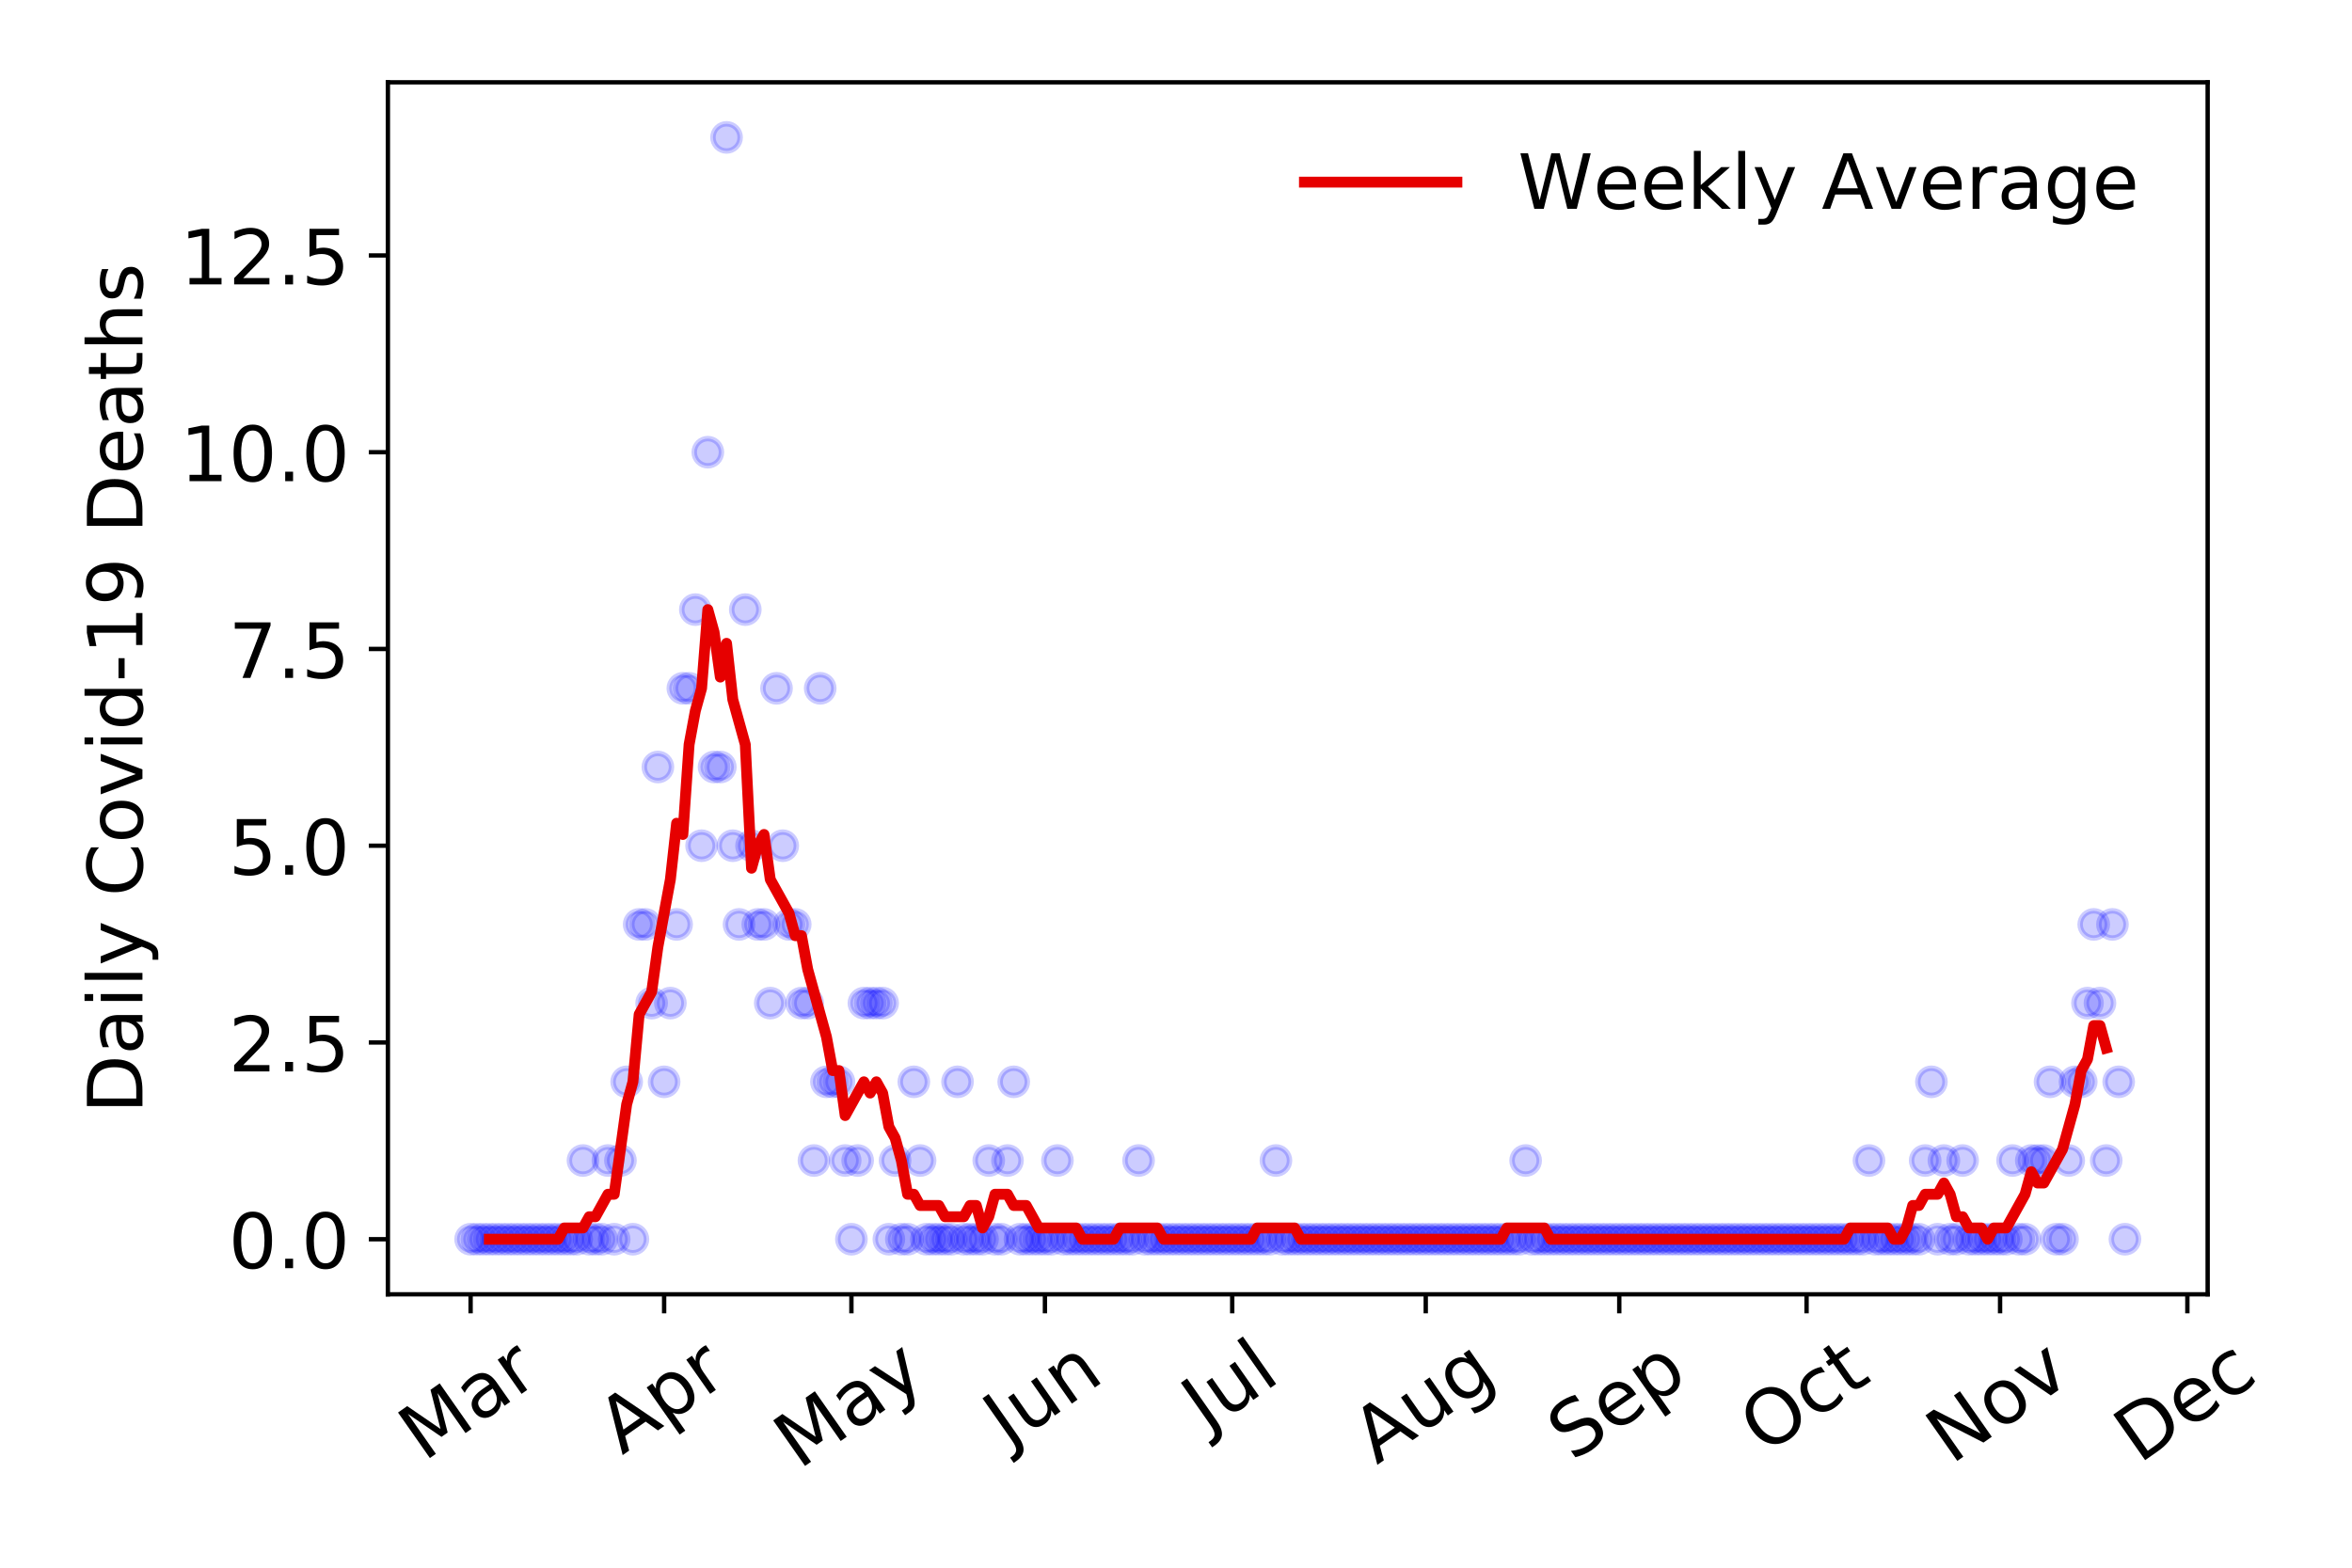 <?xml version="1.0" encoding="utf-8" standalone="no"?>
<!DOCTYPE svg PUBLIC "-//W3C//DTD SVG 1.1//EN"
  "http://www.w3.org/Graphics/SVG/1.1/DTD/svg11.dtd">
<!-- Created with matplotlib (https://matplotlib.org/) -->
<svg height="288pt" version="1.1" viewBox="0 0 432 288" width="432pt" xmlns="http://www.w3.org/2000/svg" xmlns:xlink="http://www.w3.org/1999/xlink">
 <defs>
  <style type="text/css">
*{stroke-linecap:butt;stroke-linejoin:round;}
  </style>
 </defs>
 <g id="figure_1">
  <g id="patch_1">
   <path d="M 0 288 
L 432 288 
L 432 0 
L 0 0 
z
" style="fill:#ffffff;"/>
  </g>
  <g id="axes_1">
   <g id="patch_2">
    <path d="M 71.245 237.778 
L 405.488 237.778 
L 405.488 15.12 
L 71.245 15.12 
z
" style="fill:#ffffff;"/>
   </g>
   <g id="matplotlib.axis_1">
    <g id="xtick_1">
     <g id="line2d_1">
      <defs>
       <path d="M 0 0 
L 0 3.5 
" id="md0b0674b5c" style="stroke:#000000;stroke-width:0.8;"/>
      </defs>
      <g>
       <use style="stroke:#000000;stroke-width:0.8;" x="86.438" xlink:href="#md0b0674b5c" y="237.778"/>
      </g>
     </g>
     <g id="text_1">
      <!-- Mar -->
      <defs>
       <path d="M 9.812 72.906 
L 24.516 72.906 
L 43.109 23.297 
L 61.812 72.906 
L 76.516 72.906 
L 76.516 0 
L 66.891 0 
L 66.891 64.016 
L 48.094 14.016 
L 38.188 14.016 
L 19.391 64.016 
L 19.391 0 
L 9.812 0 
z
" id="DejaVuSans-77"/>
       <path d="M 34.281 27.484 
Q 23.391 27.484 19.188 25 
Q 14.984 22.516 14.984 16.5 
Q 14.984 11.719 18.141 8.906 
Q 21.297 6.109 26.703 6.109 
Q 34.188 6.109 38.703 11.406 
Q 43.219 16.703 43.219 25.484 
L 43.219 27.484 
z
M 52.203 31.203 
L 52.203 0 
L 43.219 0 
L 43.219 8.297 
Q 40.141 3.328 35.547 0.953 
Q 30.953 -1.422 24.312 -1.422 
Q 15.922 -1.422 10.953 3.297 
Q 6 8.016 6 15.922 
Q 6 25.141 12.172 29.828 
Q 18.359 34.516 30.609 34.516 
L 43.219 34.516 
L 43.219 35.406 
Q 43.219 41.609 39.141 45 
Q 35.062 48.391 27.688 48.391 
Q 23 48.391 18.547 47.266 
Q 14.109 46.141 10.016 43.891 
L 10.016 52.203 
Q 14.938 54.109 19.578 55.047 
Q 24.219 56 28.609 56 
Q 40.484 56 46.344 49.844 
Q 52.203 43.703 52.203 31.203 
z
" id="DejaVuSans-97"/>
       <path d="M 41.109 46.297 
Q 39.594 47.172 37.812 47.578 
Q 36.031 48 33.891 48 
Q 26.266 48 22.188 43.047 
Q 18.109 38.094 18.109 28.812 
L 18.109 0 
L 9.078 0 
L 9.078 54.688 
L 18.109 54.688 
L 18.109 46.188 
Q 20.953 51.172 25.484 53.578 
Q 30.031 56 36.531 56 
Q 37.453 56 38.578 55.875 
Q 39.703 55.766 41.062 55.516 
z
" id="DejaVuSans-114"/>
      </defs>
      <g transform="translate(77.835 268.643)rotate(-35)scale(0.14 -0.14)">
       <use xlink:href="#DejaVuSans-77"/>
       <use x="86.279" xlink:href="#DejaVuSans-97"/>
       <use x="147.559" xlink:href="#DejaVuSans-114"/>
      </g>
     </g>
    </g>
    <g id="xtick_2">
     <g id="line2d_2">
      <g>
       <use style="stroke:#000000;stroke-width:0.8;" x="121.983" xlink:href="#md0b0674b5c" y="237.778"/>
      </g>
     </g>
     <g id="text_2">
      <!-- Apr -->
      <defs>
       <path d="M 34.188 63.188 
L 20.797 26.906 
L 47.609 26.906 
z
M 28.609 72.906 
L 39.797 72.906 
L 67.578 0 
L 57.328 0 
L 50.688 18.703 
L 17.828 18.703 
L 11.188 0 
L 0.781 0 
z
" id="DejaVuSans-65"/>
       <path d="M 18.109 8.203 
L 18.109 -20.797 
L 9.078 -20.797 
L 9.078 54.688 
L 18.109 54.688 
L 18.109 46.391 
Q 20.953 51.266 25.266 53.625 
Q 29.594 56 35.594 56 
Q 45.562 56 51.781 48.094 
Q 58.016 40.188 58.016 27.297 
Q 58.016 14.406 51.781 6.484 
Q 45.562 -1.422 35.594 -1.422 
Q 29.594 -1.422 25.266 0.953 
Q 20.953 3.328 18.109 8.203 
z
M 48.688 27.297 
Q 48.688 37.203 44.609 42.844 
Q 40.531 48.484 33.406 48.484 
Q 26.266 48.484 22.188 42.844 
Q 18.109 37.203 18.109 27.297 
Q 18.109 17.391 22.188 11.75 
Q 26.266 6.109 33.406 6.109 
Q 40.531 6.109 44.609 11.75 
Q 48.688 17.391 48.688 27.297 
z
" id="DejaVuSans-112"/>
      </defs>
      <g transform="translate(114.279 267.384)rotate(-35)scale(0.14 -0.14)">
       <use xlink:href="#DejaVuSans-65"/>
       <use x="68.408" xlink:href="#DejaVuSans-112"/>
       <use x="131.885" xlink:href="#DejaVuSans-114"/>
      </g>
     </g>
    </g>
    <g id="xtick_3">
     <g id="line2d_3">
      <g>
       <use style="stroke:#000000;stroke-width:0.8;" x="156.382" xlink:href="#md0b0674b5c" y="237.778"/>
      </g>
     </g>
     <g id="text_3">
      <!-- May -->
      <defs>
       <path d="M 32.172 -5.078 
Q 28.375 -14.844 24.75 -17.812 
Q 21.141 -20.797 15.094 -20.797 
L 7.906 -20.797 
L 7.906 -13.281 
L 13.188 -13.281 
Q 16.891 -13.281 18.938 -11.516 
Q 21 -9.766 23.484 -3.219 
L 25.094 0.875 
L 2.984 54.688 
L 12.5 54.688 
L 29.594 11.922 
L 46.688 54.688 
L 56.203 54.688 
z
" id="DejaVuSans-121"/>
      </defs>
      <g transform="translate(146.743 270.094)rotate(-35)scale(0.14 -0.14)">
       <use xlink:href="#DejaVuSans-77"/>
       <use x="86.279" xlink:href="#DejaVuSans-97"/>
       <use x="147.559" xlink:href="#DejaVuSans-121"/>
      </g>
     </g>
    </g>
    <g id="xtick_4">
     <g id="line2d_4">
      <g>
       <use style="stroke:#000000;stroke-width:0.8;" x="191.928" xlink:href="#md0b0674b5c" y="237.778"/>
      </g>
     </g>
     <g id="text_4">
      <!-- Jun -->
      <defs>
       <path d="M 9.812 72.906 
L 19.672 72.906 
L 19.672 5.078 
Q 19.672 -8.109 14.672 -14.062 
Q 9.672 -20.016 -1.422 -20.016 
L -5.172 -20.016 
L -5.172 -11.719 
L -2.094 -11.719 
Q 4.438 -11.719 7.125 -8.047 
Q 9.812 -4.391 9.812 5.078 
z
" id="DejaVuSans-74"/>
       <path d="M 8.5 21.578 
L 8.5 54.688 
L 17.484 54.688 
L 17.484 21.922 
Q 17.484 14.156 20.5 10.266 
Q 23.531 6.391 29.594 6.391 
Q 36.859 6.391 41.078 11.031 
Q 45.312 15.672 45.312 23.688 
L 45.312 54.688 
L 54.297 54.688 
L 54.297 0 
L 45.312 0 
L 45.312 8.406 
Q 42.047 3.422 37.719 1 
Q 33.406 -1.422 27.688 -1.422 
Q 18.266 -1.422 13.375 4.438 
Q 8.5 10.297 8.5 21.578 
z
M 31.109 56 
z
" id="DejaVuSans-117"/>
       <path d="M 54.891 33.016 
L 54.891 0 
L 45.906 0 
L 45.906 32.719 
Q 45.906 40.484 42.875 44.328 
Q 39.844 48.188 33.797 48.188 
Q 26.516 48.188 22.312 43.547 
Q 18.109 38.922 18.109 30.906 
L 18.109 0 
L 9.078 0 
L 9.078 54.688 
L 18.109 54.688 
L 18.109 46.188 
Q 21.344 51.125 25.703 53.562 
Q 30.078 56 35.797 56 
Q 45.219 56 50.047 50.172 
Q 54.891 44.344 54.891 33.016 
z
" id="DejaVuSans-110"/>
      </defs>
      <g transform="translate(185.184 266.039)rotate(-35)scale(0.14 -0.14)">
       <use xlink:href="#DejaVuSans-74"/>
       <use x="29.492" xlink:href="#DejaVuSans-117"/>
       <use x="92.871" xlink:href="#DejaVuSans-110"/>
      </g>
     </g>
    </g>
    <g id="xtick_5">
     <g id="line2d_5">
      <g>
       <use style="stroke:#000000;stroke-width:0.8;" x="226.327" xlink:href="#md0b0674b5c" y="237.778"/>
      </g>
     </g>
     <g id="text_5">
      <!-- Jul -->
      <defs>
       <path d="M 9.422 75.984 
L 18.406 75.984 
L 18.406 0 
L 9.422 0 
z
" id="DejaVuSans-108"/>
      </defs>
      <g transform="translate(221.624 263.181)rotate(-35)scale(0.14 -0.14)">
       <use xlink:href="#DejaVuSans-74"/>
       <use x="29.492" xlink:href="#DejaVuSans-117"/>
       <use x="92.871" xlink:href="#DejaVuSans-108"/>
      </g>
     </g>
    </g>
    <g id="xtick_6">
     <g id="line2d_6">
      <g>
       <use style="stroke:#000000;stroke-width:0.8;" x="261.872" xlink:href="#md0b0674b5c" y="237.778"/>
      </g>
     </g>
     <g id="text_6">
      <!-- Aug -->
      <defs>
       <path d="M 45.406 27.984 
Q 45.406 37.75 41.375 43.109 
Q 37.359 48.484 30.078 48.484 
Q 22.859 48.484 18.828 43.109 
Q 14.797 37.75 14.797 27.984 
Q 14.797 18.266 18.828 12.891 
Q 22.859 7.516 30.078 7.516 
Q 37.359 7.516 41.375 12.891 
Q 45.406 18.266 45.406 27.984 
z
M 54.391 6.781 
Q 54.391 -7.172 48.188 -13.984 
Q 42 -20.797 29.203 -20.797 
Q 24.469 -20.797 20.266 -20.094 
Q 16.062 -19.391 12.109 -17.922 
L 12.109 -9.188 
Q 16.062 -11.328 19.922 -12.344 
Q 23.781 -13.375 27.781 -13.375 
Q 36.625 -13.375 41.016 -8.766 
Q 45.406 -4.156 45.406 5.172 
L 45.406 9.625 
Q 42.625 4.781 38.281 2.391 
Q 33.938 0 27.875 0 
Q 17.828 0 11.672 7.656 
Q 5.516 15.328 5.516 27.984 
Q 5.516 40.672 11.672 48.328 
Q 17.828 56 27.875 56 
Q 33.938 56 38.281 53.609 
Q 42.625 51.219 45.406 46.391 
L 45.406 54.688 
L 54.391 54.688 
z
" id="DejaVuSans-103"/>
      </defs>
      <g transform="translate(252.892 269.172)rotate(-35)scale(0.14 -0.14)">
       <use xlink:href="#DejaVuSans-65"/>
       <use x="68.408" xlink:href="#DejaVuSans-117"/>
       <use x="131.787" xlink:href="#DejaVuSans-103"/>
      </g>
     </g>
    </g>
    <g id="xtick_7">
     <g id="line2d_7">
      <g>
       <use style="stroke:#000000;stroke-width:0.8;" x="297.418" xlink:href="#md0b0674b5c" y="237.778"/>
      </g>
     </g>
     <g id="text_7">
      <!-- Sep -->
      <defs>
       <path d="M 53.516 70.516 
L 53.516 60.891 
Q 47.906 63.578 42.922 64.891 
Q 37.938 66.219 33.297 66.219 
Q 25.25 66.219 20.875 63.094 
Q 16.5 59.969 16.5 54.203 
Q 16.5 49.359 19.406 46.891 
Q 22.312 44.438 30.422 42.922 
L 36.375 41.703 
Q 47.406 39.594 52.656 34.297 
Q 57.906 29 57.906 20.125 
Q 57.906 9.516 50.797 4.047 
Q 43.703 -1.422 29.984 -1.422 
Q 24.812 -1.422 18.969 -0.25 
Q 13.141 0.922 6.891 3.219 
L 6.891 13.375 
Q 12.891 10.016 18.656 8.297 
Q 24.422 6.594 29.984 6.594 
Q 38.422 6.594 43.016 9.906 
Q 47.609 13.234 47.609 19.391 
Q 47.609 24.75 44.312 27.781 
Q 41.016 30.812 33.5 32.328 
L 27.484 33.5 
Q 16.453 35.688 11.516 40.375 
Q 6.594 45.062 6.594 53.422 
Q 6.594 63.094 13.406 68.656 
Q 20.219 74.219 32.172 74.219 
Q 37.312 74.219 42.625 73.281 
Q 47.953 72.359 53.516 70.516 
z
" id="DejaVuSans-83"/>
       <path d="M 56.203 29.594 
L 56.203 25.203 
L 14.891 25.203 
Q 15.484 15.922 20.484 11.062 
Q 25.484 6.203 34.422 6.203 
Q 39.594 6.203 44.453 7.469 
Q 49.312 8.734 54.109 11.281 
L 54.109 2.781 
Q 49.266 0.734 44.188 -0.344 
Q 39.109 -1.422 33.891 -1.422 
Q 20.797 -1.422 13.156 6.188 
Q 5.516 13.812 5.516 26.812 
Q 5.516 40.234 12.766 48.109 
Q 20.016 56 32.328 56 
Q 43.359 56 49.781 48.891 
Q 56.203 41.797 56.203 29.594 
z
M 47.219 32.234 
Q 47.125 39.594 43.094 43.984 
Q 39.062 48.391 32.422 48.391 
Q 24.906 48.391 20.391 44.141 
Q 15.875 39.891 15.188 32.172 
z
" id="DejaVuSans-101"/>
      </defs>
      <g transform="translate(288.825 268.629)rotate(-35)scale(0.14 -0.14)">
       <use xlink:href="#DejaVuSans-83"/>
       <use x="63.477" xlink:href="#DejaVuSans-101"/>
       <use x="125" xlink:href="#DejaVuSans-112"/>
      </g>
     </g>
    </g>
    <g id="xtick_8">
     <g id="line2d_8">
      <g>
       <use style="stroke:#000000;stroke-width:0.8;" x="331.817" xlink:href="#md0b0674b5c" y="237.778"/>
      </g>
     </g>
     <g id="text_8">
      <!-- Oct -->
      <defs>
       <path d="M 39.406 66.219 
Q 28.656 66.219 22.328 58.203 
Q 16.016 50.203 16.016 36.375 
Q 16.016 22.609 22.328 14.594 
Q 28.656 6.594 39.406 6.594 
Q 50.141 6.594 56.422 14.594 
Q 62.703 22.609 62.703 36.375 
Q 62.703 50.203 56.422 58.203 
Q 50.141 66.219 39.406 66.219 
z
M 39.406 74.219 
Q 54.734 74.219 63.906 63.938 
Q 73.094 53.656 73.094 36.375 
Q 73.094 19.141 63.906 8.859 
Q 54.734 -1.422 39.406 -1.422 
Q 24.031 -1.422 14.812 8.828 
Q 5.609 19.094 5.609 36.375 
Q 5.609 53.656 14.812 63.938 
Q 24.031 74.219 39.406 74.219 
z
" id="DejaVuSans-79"/>
       <path d="M 48.781 52.594 
L 48.781 44.188 
Q 44.969 46.297 41.141 47.344 
Q 37.312 48.391 33.406 48.391 
Q 24.656 48.391 19.812 42.844 
Q 14.984 37.312 14.984 27.297 
Q 14.984 17.281 19.812 11.734 
Q 24.656 6.203 33.406 6.203 
Q 37.312 6.203 41.141 7.25 
Q 44.969 8.297 48.781 10.406 
L 48.781 2.094 
Q 45.016 0.344 40.984 -0.531 
Q 36.969 -1.422 32.422 -1.422 
Q 20.062 -1.422 12.781 6.344 
Q 5.516 14.109 5.516 27.297 
Q 5.516 40.672 12.859 48.328 
Q 20.219 56 33.016 56 
Q 37.156 56 41.109 55.141 
Q 45.062 54.297 48.781 52.594 
z
" id="DejaVuSans-99"/>
       <path d="M 18.312 70.219 
L 18.312 54.688 
L 36.812 54.688 
L 36.812 47.703 
L 18.312 47.703 
L 18.312 18.016 
Q 18.312 11.328 20.141 9.422 
Q 21.969 7.516 27.594 7.516 
L 36.812 7.516 
L 36.812 0 
L 27.594 0 
Q 17.188 0 13.234 3.875 
Q 9.281 7.766 9.281 18.016 
L 9.281 47.703 
L 2.688 47.703 
L 2.688 54.688 
L 9.281 54.688 
L 9.281 70.219 
z
" id="DejaVuSans-116"/>
      </defs>
      <g transform="translate(324.118 267.377)rotate(-35)scale(0.14 -0.14)">
       <use xlink:href="#DejaVuSans-79"/>
       <use x="78.711" xlink:href="#DejaVuSans-99"/>
       <use x="133.691" xlink:href="#DejaVuSans-116"/>
      </g>
     </g>
    </g>
    <g id="xtick_9">
     <g id="line2d_9">
      <g>
       <use style="stroke:#000000;stroke-width:0.8;" x="367.362" xlink:href="#md0b0674b5c" y="237.778"/>
      </g>
     </g>
     <g id="text_9">
      <!-- Nov -->
      <defs>
       <path d="M 9.812 72.906 
L 23.094 72.906 
L 55.422 11.922 
L 55.422 72.906 
L 64.984 72.906 
L 64.984 0 
L 51.703 0 
L 19.391 60.984 
L 19.391 0 
L 9.812 0 
z
" id="DejaVuSans-78"/>
       <path d="M 30.609 48.391 
Q 23.391 48.391 19.188 42.75 
Q 14.984 37.109 14.984 27.297 
Q 14.984 17.484 19.156 11.844 
Q 23.344 6.203 30.609 6.203 
Q 37.797 6.203 41.984 11.859 
Q 46.188 17.531 46.188 27.297 
Q 46.188 37.016 41.984 42.703 
Q 37.797 48.391 30.609 48.391 
z
M 30.609 56 
Q 42.328 56 49.016 48.375 
Q 55.719 40.766 55.719 27.297 
Q 55.719 13.875 49.016 6.219 
Q 42.328 -1.422 30.609 -1.422 
Q 18.844 -1.422 12.172 6.219 
Q 5.516 13.875 5.516 27.297 
Q 5.516 40.766 12.172 48.375 
Q 18.844 56 30.609 56 
z
" id="DejaVuSans-111"/>
       <path d="M 2.984 54.688 
L 12.5 54.688 
L 29.594 8.797 
L 46.688 54.688 
L 56.203 54.688 
L 35.688 0 
L 23.484 0 
z
" id="DejaVuSans-118"/>
      </defs>
      <g transform="translate(358.386 269.166)rotate(-35)scale(0.14 -0.14)">
       <use xlink:href="#DejaVuSans-78"/>
       <use x="74.805" xlink:href="#DejaVuSans-111"/>
       <use x="135.986" xlink:href="#DejaVuSans-118"/>
      </g>
     </g>
    </g>
    <g id="xtick_10">
     <g id="line2d_10">
      <g>
       <use style="stroke:#000000;stroke-width:0.8;" x="401.761" xlink:href="#md0b0674b5c" y="237.778"/>
      </g>
     </g>
     <g id="text_10">
      <!-- Dec -->
      <defs>
       <path d="M 19.672 64.797 
L 19.672 8.109 
L 31.594 8.109 
Q 46.688 8.109 53.688 14.938 
Q 60.688 21.781 60.688 36.531 
Q 60.688 51.172 53.688 57.984 
Q 46.688 64.797 31.594 64.797 
z
M 9.812 72.906 
L 30.078 72.906 
Q 51.266 72.906 61.172 64.094 
Q 71.094 55.281 71.094 36.531 
Q 71.094 17.672 61.125 8.828 
Q 51.172 0 30.078 0 
L 9.812 0 
z
" id="DejaVuSans-68"/>
      </defs>
      <g transform="translate(392.881 269.032)rotate(-35)scale(0.14 -0.14)">
       <use xlink:href="#DejaVuSans-68"/>
       <use x="77.002" xlink:href="#DejaVuSans-101"/>
       <use x="138.525" xlink:href="#DejaVuSans-99"/>
      </g>
     </g>
    </g>
   </g>
   <g id="matplotlib.axis_2">
    <g id="ytick_1">
     <g id="line2d_11">
      <defs>
       <path d="M 0 0 
L -3.5 0 
" id="m12bf8d9360" style="stroke:#000000;stroke-width:0.8;"/>
      </defs>
      <g>
       <use style="stroke:#000000;stroke-width:0.8;" x="71.245" xlink:href="#m12bf8d9360" y="227.657"/>
      </g>
     </g>
     <g id="text_11">
      <!-- 0.0 -->
      <defs>
       <path d="M 31.781 66.406 
Q 24.172 66.406 20.328 58.906 
Q 16.5 51.422 16.5 36.375 
Q 16.5 21.391 20.328 13.891 
Q 24.172 6.391 31.781 6.391 
Q 39.453 6.391 43.281 13.891 
Q 47.125 21.391 47.125 36.375 
Q 47.125 51.422 43.281 58.906 
Q 39.453 66.406 31.781 66.406 
z
M 31.781 74.219 
Q 44.047 74.219 50.516 64.516 
Q 56.984 54.828 56.984 36.375 
Q 56.984 17.969 50.516 8.266 
Q 44.047 -1.422 31.781 -1.422 
Q 19.531 -1.422 13.062 8.266 
Q 6.594 17.969 6.594 36.375 
Q 6.594 54.828 13.062 64.516 
Q 19.531 74.219 31.781 74.219 
z
" id="DejaVuSans-48"/>
       <path d="M 10.688 12.406 
L 21 12.406 
L 21 0 
L 10.688 0 
z
" id="DejaVuSans-46"/>
      </defs>
      <g transform="translate(41.981 232.976)scale(0.14 -0.14)">
       <use xlink:href="#DejaVuSans-48"/>
       <use x="63.623" xlink:href="#DejaVuSans-46"/>
       <use x="95.41" xlink:href="#DejaVuSans-48"/>
      </g>
     </g>
    </g>
    <g id="ytick_2">
     <g id="line2d_12">
      <g>
       <use style="stroke:#000000;stroke-width:0.8;" x="71.245" xlink:href="#m12bf8d9360" y="191.512"/>
      </g>
     </g>
     <g id="text_12">
      <!-- 2.5 -->
      <defs>
       <path d="M 19.188 8.297 
L 53.609 8.297 
L 53.609 0 
L 7.328 0 
L 7.328 8.297 
Q 12.938 14.109 22.625 23.891 
Q 32.328 33.688 34.812 36.531 
Q 39.547 41.844 41.422 45.531 
Q 43.312 49.219 43.312 52.781 
Q 43.312 58.594 39.234 62.25 
Q 35.156 65.922 28.609 65.922 
Q 23.969 65.922 18.812 64.312 
Q 13.672 62.703 7.812 59.422 
L 7.812 69.391 
Q 13.766 71.781 18.938 73 
Q 24.125 74.219 28.422 74.219 
Q 39.75 74.219 46.484 68.547 
Q 53.219 62.891 53.219 53.422 
Q 53.219 48.922 51.531 44.891 
Q 49.859 40.875 45.406 35.406 
Q 44.188 33.984 37.641 27.219 
Q 31.109 20.453 19.188 8.297 
z
" id="DejaVuSans-50"/>
       <path d="M 10.797 72.906 
L 49.516 72.906 
L 49.516 64.594 
L 19.828 64.594 
L 19.828 46.734 
Q 21.969 47.469 24.109 47.828 
Q 26.266 48.188 28.422 48.188 
Q 40.625 48.188 47.75 41.5 
Q 54.891 34.812 54.891 23.391 
Q 54.891 11.625 47.562 5.094 
Q 40.234 -1.422 26.906 -1.422 
Q 22.312 -1.422 17.547 -0.641 
Q 12.797 0.141 7.719 1.703 
L 7.719 11.625 
Q 12.109 9.234 16.797 8.062 
Q 21.484 6.891 26.703 6.891 
Q 35.156 6.891 40.078 11.328 
Q 45.016 15.766 45.016 23.391 
Q 45.016 31 40.078 35.438 
Q 35.156 39.891 26.703 39.891 
Q 22.75 39.891 18.812 39.016 
Q 14.891 38.141 10.797 36.281 
z
" id="DejaVuSans-53"/>
      </defs>
      <g transform="translate(41.981 196.83)scale(0.14 -0.14)">
       <use xlink:href="#DejaVuSans-50"/>
       <use x="63.623" xlink:href="#DejaVuSans-46"/>
       <use x="95.41" xlink:href="#DejaVuSans-53"/>
      </g>
     </g>
    </g>
    <g id="ytick_3">
     <g id="line2d_13">
      <g>
       <use style="stroke:#000000;stroke-width:0.8;" x="71.245" xlink:href="#m12bf8d9360" y="155.366"/>
      </g>
     </g>
     <g id="text_13">
      <!-- 5.0 -->
      <g transform="translate(41.981 160.685)scale(0.14 -0.14)">
       <use xlink:href="#DejaVuSans-53"/>
       <use x="63.623" xlink:href="#DejaVuSans-46"/>
       <use x="95.41" xlink:href="#DejaVuSans-48"/>
      </g>
     </g>
    </g>
    <g id="ytick_4">
     <g id="line2d_14">
      <g>
       <use style="stroke:#000000;stroke-width:0.8;" x="71.245" xlink:href="#m12bf8d9360" y="119.22"/>
      </g>
     </g>
     <g id="text_14">
      <!-- 7.5 -->
      <defs>
       <path d="M 8.203 72.906 
L 55.078 72.906 
L 55.078 68.703 
L 28.609 0 
L 18.312 0 
L 43.219 64.594 
L 8.203 64.594 
z
" id="DejaVuSans-55"/>
      </defs>
      <g transform="translate(41.981 124.539)scale(0.14 -0.14)">
       <use xlink:href="#DejaVuSans-55"/>
       <use x="63.623" xlink:href="#DejaVuSans-46"/>
       <use x="95.41" xlink:href="#DejaVuSans-53"/>
      </g>
     </g>
    </g>
    <g id="ytick_5">
     <g id="line2d_15">
      <g>
       <use style="stroke:#000000;stroke-width:0.8;" x="71.245" xlink:href="#m12bf8d9360" y="83.074"/>
      </g>
     </g>
     <g id="text_15">
      <!-- 10.0 -->
      <defs>
       <path d="M 12.406 8.297 
L 28.516 8.297 
L 28.516 63.922 
L 10.984 60.406 
L 10.984 69.391 
L 28.422 72.906 
L 38.281 72.906 
L 38.281 8.297 
L 54.391 8.297 
L 54.391 0 
L 12.406 0 
z
" id="DejaVuSans-49"/>
      </defs>
      <g transform="translate(33.073 88.393)scale(0.14 -0.14)">
       <use xlink:href="#DejaVuSans-49"/>
       <use x="63.623" xlink:href="#DejaVuSans-48"/>
       <use x="127.246" xlink:href="#DejaVuSans-46"/>
       <use x="159.033" xlink:href="#DejaVuSans-48"/>
      </g>
     </g>
    </g>
    <g id="ytick_6">
     <g id="line2d_16">
      <g>
       <use style="stroke:#000000;stroke-width:0.8;" x="71.245" xlink:href="#m12bf8d9360" y="46.928"/>
      </g>
     </g>
     <g id="text_16">
      <!-- 12.5 -->
      <g transform="translate(33.073 52.247)scale(0.14 -0.14)">
       <use xlink:href="#DejaVuSans-49"/>
       <use x="63.623" xlink:href="#DejaVuSans-50"/>
       <use x="127.246" xlink:href="#DejaVuSans-46"/>
       <use x="159.033" xlink:href="#DejaVuSans-53"/>
      </g>
     </g>
    </g>
    <g id="text_17">
     <!-- Daily Covid-19 Deaths -->
     <defs>
      <path d="M 9.422 54.688 
L 18.406 54.688 
L 18.406 0 
L 9.422 0 
z
M 9.422 75.984 
L 18.406 75.984 
L 18.406 64.594 
L 9.422 64.594 
z
" id="DejaVuSans-105"/>
      <path id="DejaVuSans-32"/>
      <path d="M 64.406 67.281 
L 64.406 56.891 
Q 59.422 61.531 53.781 63.812 
Q 48.141 66.109 41.797 66.109 
Q 29.297 66.109 22.656 58.469 
Q 16.016 50.828 16.016 36.375 
Q 16.016 21.969 22.656 14.328 
Q 29.297 6.688 41.797 6.688 
Q 48.141 6.688 53.781 8.984 
Q 59.422 11.281 64.406 15.922 
L 64.406 5.609 
Q 59.234 2.094 53.438 0.328 
Q 47.656 -1.422 41.219 -1.422 
Q 24.656 -1.422 15.125 8.703 
Q 5.609 18.844 5.609 36.375 
Q 5.609 53.953 15.125 64.078 
Q 24.656 74.219 41.219 74.219 
Q 47.75 74.219 53.531 72.484 
Q 59.328 70.75 64.406 67.281 
z
" id="DejaVuSans-67"/>
      <path d="M 45.406 46.391 
L 45.406 75.984 
L 54.391 75.984 
L 54.391 0 
L 45.406 0 
L 45.406 8.203 
Q 42.578 3.328 38.25 0.953 
Q 33.938 -1.422 27.875 -1.422 
Q 17.969 -1.422 11.734 6.484 
Q 5.516 14.406 5.516 27.297 
Q 5.516 40.188 11.734 48.094 
Q 17.969 56 27.875 56 
Q 33.938 56 38.25 53.625 
Q 42.578 51.266 45.406 46.391 
z
M 14.797 27.297 
Q 14.797 17.391 18.875 11.75 
Q 22.953 6.109 30.078 6.109 
Q 37.203 6.109 41.297 11.75 
Q 45.406 17.391 45.406 27.297 
Q 45.406 37.203 41.297 42.844 
Q 37.203 48.484 30.078 48.484 
Q 22.953 48.484 18.875 42.844 
Q 14.797 37.203 14.797 27.297 
z
" id="DejaVuSans-100"/>
      <path d="M 4.891 31.391 
L 31.203 31.391 
L 31.203 23.391 
L 4.891 23.391 
z
" id="DejaVuSans-45"/>
      <path d="M 10.984 1.516 
L 10.984 10.5 
Q 14.703 8.734 18.5 7.812 
Q 22.312 6.891 25.984 6.891 
Q 35.75 6.891 40.891 13.453 
Q 46.047 20.016 46.781 33.406 
Q 43.953 29.203 39.594 26.953 
Q 35.25 24.703 29.984 24.703 
Q 19.047 24.703 12.672 31.312 
Q 6.297 37.938 6.297 49.422 
Q 6.297 60.641 12.938 67.422 
Q 19.578 74.219 30.609 74.219 
Q 43.266 74.219 49.922 64.516 
Q 56.594 54.828 56.594 36.375 
Q 56.594 19.141 48.406 8.859 
Q 40.234 -1.422 26.422 -1.422 
Q 22.703 -1.422 18.891 -0.688 
Q 15.094 0.047 10.984 1.516 
z
M 30.609 32.422 
Q 37.25 32.422 41.125 36.953 
Q 45.016 41.5 45.016 49.422 
Q 45.016 57.281 41.125 61.844 
Q 37.25 66.406 30.609 66.406 
Q 23.969 66.406 20.094 61.844 
Q 16.219 57.281 16.219 49.422 
Q 16.219 41.5 20.094 36.953 
Q 23.969 32.422 30.609 32.422 
z
" id="DejaVuSans-57"/>
      <path d="M 54.891 33.016 
L 54.891 0 
L 45.906 0 
L 45.906 32.719 
Q 45.906 40.484 42.875 44.328 
Q 39.844 48.188 33.797 48.188 
Q 26.516 48.188 22.312 43.547 
Q 18.109 38.922 18.109 30.906 
L 18.109 0 
L 9.078 0 
L 9.078 75.984 
L 18.109 75.984 
L 18.109 46.188 
Q 21.344 51.125 25.703 53.562 
Q 30.078 56 35.797 56 
Q 45.219 56 50.047 50.172 
Q 54.891 44.344 54.891 33.016 
z
" id="DejaVuSans-104"/>
      <path d="M 44.281 53.078 
L 44.281 44.578 
Q 40.484 46.531 36.375 47.5 
Q 32.281 48.484 27.875 48.484 
Q 21.188 48.484 17.844 46.438 
Q 14.5 44.391 14.5 40.281 
Q 14.5 37.156 16.891 35.375 
Q 19.281 33.594 26.516 31.984 
L 29.594 31.297 
Q 39.156 29.25 43.188 25.516 
Q 47.219 21.781 47.219 15.094 
Q 47.219 7.469 41.188 3.016 
Q 35.156 -1.422 24.609 -1.422 
Q 20.219 -1.422 15.453 -0.562 
Q 10.688 0.297 5.422 2 
L 5.422 11.281 
Q 10.406 8.688 15.234 7.391 
Q 20.062 6.109 24.812 6.109 
Q 31.156 6.109 34.562 8.281 
Q 37.984 10.453 37.984 14.406 
Q 37.984 18.062 35.516 20.016 
Q 33.062 21.969 24.703 23.781 
L 21.578 24.516 
Q 13.234 26.266 9.516 29.906 
Q 5.812 33.547 5.812 39.891 
Q 5.812 47.609 11.281 51.797 
Q 16.75 56 26.812 56 
Q 31.781 56 36.172 55.266 
Q 40.578 54.547 44.281 53.078 
z
" id="DejaVuSans-115"/>
     </defs>
     <g transform="translate(26.162 204.56)rotate(-90)scale(0.14 -0.14)">
      <use xlink:href="#DejaVuSans-68"/>
      <use x="77.002" xlink:href="#DejaVuSans-97"/>
      <use x="138.281" xlink:href="#DejaVuSans-105"/>
      <use x="166.064" xlink:href="#DejaVuSans-108"/>
      <use x="193.848" xlink:href="#DejaVuSans-121"/>
      <use x="253.027" xlink:href="#DejaVuSans-32"/>
      <use x="284.814" xlink:href="#DejaVuSans-67"/>
      <use x="354.639" xlink:href="#DejaVuSans-111"/>
      <use x="415.82" xlink:href="#DejaVuSans-118"/>
      <use x="475" xlink:href="#DejaVuSans-105"/>
      <use x="502.783" xlink:href="#DejaVuSans-100"/>
      <use x="566.26" xlink:href="#DejaVuSans-45"/>
      <use x="602.344" xlink:href="#DejaVuSans-49"/>
      <use x="665.967" xlink:href="#DejaVuSans-57"/>
      <use x="729.59" xlink:href="#DejaVuSans-32"/>
      <use x="761.377" xlink:href="#DejaVuSans-68"/>
      <use x="838.379" xlink:href="#DejaVuSans-101"/>
      <use x="899.902" xlink:href="#DejaVuSans-97"/>
      <use x="961.182" xlink:href="#DejaVuSans-116"/>
      <use x="1000.391" xlink:href="#DejaVuSans-104"/>
      <use x="1063.77" xlink:href="#DejaVuSans-115"/>
     </g>
    </g>
   </g>
   <g id="line2d_17">
    <defs>
     <path d="M 0 2.5 
C 0.663 2.5 1.299 2.237 1.768 1.768 
C 2.237 1.299 2.5 0.663 2.5 0 
C 2.5 -0.663 2.237 -1.299 1.768 -1.768 
C 1.299 -2.237 0.663 -2.5 0 -2.5 
C -0.663 -2.5 -1.299 -2.237 -1.768 -1.768 
C -2.237 -1.299 -2.5 -0.663 -2.5 0 
C -2.5 0.663 -2.237 1.299 -1.768 1.768 
C -1.299 2.237 -0.663 2.5 0 2.5 
z
" id="m5bf7c9f4c8" style="stroke:#0000ff;stroke-opacity:0.2;"/>
    </defs>
    <g clip-path="url(#p49da0f327a)">
     <use style="fill:#0000ff;fill-opacity:0.2;stroke:#0000ff;stroke-opacity:0.2;" x="86.438" xlink:href="#m5bf7c9f4c8" y="227.657"/>
     <use style="fill:#0000ff;fill-opacity:0.2;stroke:#0000ff;stroke-opacity:0.2;" x="87.584" xlink:href="#m5bf7c9f4c8" y="227.657"/>
     <use style="fill:#0000ff;fill-opacity:0.2;stroke:#0000ff;stroke-opacity:0.2;" x="88.731" xlink:href="#m5bf7c9f4c8" y="227.657"/>
     <use style="fill:#0000ff;fill-opacity:0.2;stroke:#0000ff;stroke-opacity:0.2;" x="89.878" xlink:href="#m5bf7c9f4c8" y="227.657"/>
     <use style="fill:#0000ff;fill-opacity:0.2;stroke:#0000ff;stroke-opacity:0.2;" x="91.024" xlink:href="#m5bf7c9f4c8" y="227.657"/>
     <use style="fill:#0000ff;fill-opacity:0.2;stroke:#0000ff;stroke-opacity:0.2;" x="92.171" xlink:href="#m5bf7c9f4c8" y="227.657"/>
     <use style="fill:#0000ff;fill-opacity:0.2;stroke:#0000ff;stroke-opacity:0.2;" x="93.318" xlink:href="#m5bf7c9f4c8" y="227.657"/>
     <use style="fill:#0000ff;fill-opacity:0.2;stroke:#0000ff;stroke-opacity:0.2;" x="94.464" xlink:href="#m5bf7c9f4c8" y="227.657"/>
     <use style="fill:#0000ff;fill-opacity:0.2;stroke:#0000ff;stroke-opacity:0.2;" x="95.611" xlink:href="#m5bf7c9f4c8" y="227.657"/>
     <use style="fill:#0000ff;fill-opacity:0.2;stroke:#0000ff;stroke-opacity:0.2;" x="96.758" xlink:href="#m5bf7c9f4c8" y="227.657"/>
     <use style="fill:#0000ff;fill-opacity:0.2;stroke:#0000ff;stroke-opacity:0.2;" x="97.904" xlink:href="#m5bf7c9f4c8" y="227.657"/>
     <use style="fill:#0000ff;fill-opacity:0.2;stroke:#0000ff;stroke-opacity:0.2;" x="99.051" xlink:href="#m5bf7c9f4c8" y="227.657"/>
     <use style="fill:#0000ff;fill-opacity:0.2;stroke:#0000ff;stroke-opacity:0.2;" x="100.197" xlink:href="#m5bf7c9f4c8" y="227.657"/>
     <use style="fill:#0000ff;fill-opacity:0.2;stroke:#0000ff;stroke-opacity:0.2;" x="101.344" xlink:href="#m5bf7c9f4c8" y="227.657"/>
     <use style="fill:#0000ff;fill-opacity:0.2;stroke:#0000ff;stroke-opacity:0.2;" x="102.491" xlink:href="#m5bf7c9f4c8" y="227.657"/>
     <use style="fill:#0000ff;fill-opacity:0.2;stroke:#0000ff;stroke-opacity:0.2;" x="103.637" xlink:href="#m5bf7c9f4c8" y="227.657"/>
     <use style="fill:#0000ff;fill-opacity:0.2;stroke:#0000ff;stroke-opacity:0.2;" x="104.784" xlink:href="#m5bf7c9f4c8" y="227.657"/>
     <use style="fill:#0000ff;fill-opacity:0.2;stroke:#0000ff;stroke-opacity:0.2;" x="105.931" xlink:href="#m5bf7c9f4c8" y="227.657"/>
     <use style="fill:#0000ff;fill-opacity:0.2;stroke:#0000ff;stroke-opacity:0.2;" x="107.077" xlink:href="#m5bf7c9f4c8" y="213.199"/>
     <use style="fill:#0000ff;fill-opacity:0.2;stroke:#0000ff;stroke-opacity:0.2;" x="108.224" xlink:href="#m5bf7c9f4c8" y="227.657"/>
     <use style="fill:#0000ff;fill-opacity:0.2;stroke:#0000ff;stroke-opacity:0.2;" x="109.37" xlink:href="#m5bf7c9f4c8" y="227.657"/>
     <use style="fill:#0000ff;fill-opacity:0.2;stroke:#0000ff;stroke-opacity:0.2;" x="110.517" xlink:href="#m5bf7c9f4c8" y="227.657"/>
     <use style="fill:#0000ff;fill-opacity:0.2;stroke:#0000ff;stroke-opacity:0.2;" x="111.664" xlink:href="#m5bf7c9f4c8" y="213.199"/>
     <use style="fill:#0000ff;fill-opacity:0.2;stroke:#0000ff;stroke-opacity:0.2;" x="112.81" xlink:href="#m5bf7c9f4c8" y="227.657"/>
     <use style="fill:#0000ff;fill-opacity:0.2;stroke:#0000ff;stroke-opacity:0.2;" x="113.957" xlink:href="#m5bf7c9f4c8" y="213.199"/>
     <use style="fill:#0000ff;fill-opacity:0.2;stroke:#0000ff;stroke-opacity:0.2;" x="115.104" xlink:href="#m5bf7c9f4c8" y="198.741"/>
     <use style="fill:#0000ff;fill-opacity:0.2;stroke:#0000ff;stroke-opacity:0.2;" x="116.25" xlink:href="#m5bf7c9f4c8" y="227.657"/>
     <use style="fill:#0000ff;fill-opacity:0.2;stroke:#0000ff;stroke-opacity:0.2;" x="117.397" xlink:href="#m5bf7c9f4c8" y="169.824"/>
     <use style="fill:#0000ff;fill-opacity:0.2;stroke:#0000ff;stroke-opacity:0.2;" x="118.544" xlink:href="#m5bf7c9f4c8" y="169.824"/>
     <use style="fill:#0000ff;fill-opacity:0.2;stroke:#0000ff;stroke-opacity:0.2;" x="119.69" xlink:href="#m5bf7c9f4c8" y="184.282"/>
     <use style="fill:#0000ff;fill-opacity:0.2;stroke:#0000ff;stroke-opacity:0.2;" x="120.837" xlink:href="#m5bf7c9f4c8" y="140.907"/>
     <use style="fill:#0000ff;fill-opacity:0.2;stroke:#0000ff;stroke-opacity:0.2;" x="121.983" xlink:href="#m5bf7c9f4c8" y="198.741"/>
     <use style="fill:#0000ff;fill-opacity:0.2;stroke:#0000ff;stroke-opacity:0.2;" x="123.13" xlink:href="#m5bf7c9f4c8" y="184.282"/>
     <use style="fill:#0000ff;fill-opacity:0.2;stroke:#0000ff;stroke-opacity:0.2;" x="124.277" xlink:href="#m5bf7c9f4c8" y="169.824"/>
     <use style="fill:#0000ff;fill-opacity:0.2;stroke:#0000ff;stroke-opacity:0.2;" x="125.423" xlink:href="#m5bf7c9f4c8" y="126.449"/>
     <use style="fill:#0000ff;fill-opacity:0.2;stroke:#0000ff;stroke-opacity:0.2;" x="126.57" xlink:href="#m5bf7c9f4c8" y="126.449"/>
     <use style="fill:#0000ff;fill-opacity:0.2;stroke:#0000ff;stroke-opacity:0.2;" x="127.717" xlink:href="#m5bf7c9f4c8" y="111.991"/>
     <use style="fill:#0000ff;fill-opacity:0.2;stroke:#0000ff;stroke-opacity:0.2;" x="128.863" xlink:href="#m5bf7c9f4c8" y="155.366"/>
     <use style="fill:#0000ff;fill-opacity:0.2;stroke:#0000ff;stroke-opacity:0.2;" x="130.01" xlink:href="#m5bf7c9f4c8" y="83.074"/>
     <use style="fill:#0000ff;fill-opacity:0.2;stroke:#0000ff;stroke-opacity:0.2;" x="131.156" xlink:href="#m5bf7c9f4c8" y="140.907"/>
     <use style="fill:#0000ff;fill-opacity:0.2;stroke:#0000ff;stroke-opacity:0.2;" x="132.303" xlink:href="#m5bf7c9f4c8" y="140.907"/>
     <use style="fill:#0000ff;fill-opacity:0.2;stroke:#0000ff;stroke-opacity:0.2;" x="133.45" xlink:href="#m5bf7c9f4c8" y="25.241"/>
     <use style="fill:#0000ff;fill-opacity:0.2;stroke:#0000ff;stroke-opacity:0.2;" x="134.596" xlink:href="#m5bf7c9f4c8" y="155.366"/>
     <use style="fill:#0000ff;fill-opacity:0.2;stroke:#0000ff;stroke-opacity:0.2;" x="135.743" xlink:href="#m5bf7c9f4c8" y="169.824"/>
     <use style="fill:#0000ff;fill-opacity:0.2;stroke:#0000ff;stroke-opacity:0.2;" x="136.89" xlink:href="#m5bf7c9f4c8" y="111.991"/>
     <use style="fill:#0000ff;fill-opacity:0.2;stroke:#0000ff;stroke-opacity:0.2;" x="138.036" xlink:href="#m5bf7c9f4c8" y="155.366"/>
     <use style="fill:#0000ff;fill-opacity:0.2;stroke:#0000ff;stroke-opacity:0.2;" x="139.183" xlink:href="#m5bf7c9f4c8" y="169.824"/>
     <use style="fill:#0000ff;fill-opacity:0.2;stroke:#0000ff;stroke-opacity:0.2;" x="140.33" xlink:href="#m5bf7c9f4c8" y="169.824"/>
     <use style="fill:#0000ff;fill-opacity:0.2;stroke:#0000ff;stroke-opacity:0.2;" x="141.476" xlink:href="#m5bf7c9f4c8" y="184.282"/>
     <use style="fill:#0000ff;fill-opacity:0.2;stroke:#0000ff;stroke-opacity:0.2;" x="142.623" xlink:href="#m5bf7c9f4c8" y="126.449"/>
     <use style="fill:#0000ff;fill-opacity:0.2;stroke:#0000ff;stroke-opacity:0.2;" x="143.769" xlink:href="#m5bf7c9f4c8" y="155.366"/>
     <use style="fill:#0000ff;fill-opacity:0.2;stroke:#0000ff;stroke-opacity:0.2;" x="144.916" xlink:href="#m5bf7c9f4c8" y="169.824"/>
     <use style="fill:#0000ff;fill-opacity:0.2;stroke:#0000ff;stroke-opacity:0.2;" x="146.063" xlink:href="#m5bf7c9f4c8" y="169.824"/>
     <use style="fill:#0000ff;fill-opacity:0.2;stroke:#0000ff;stroke-opacity:0.2;" x="147.209" xlink:href="#m5bf7c9f4c8" y="184.282"/>
     <use style="fill:#0000ff;fill-opacity:0.2;stroke:#0000ff;stroke-opacity:0.2;" x="148.356" xlink:href="#m5bf7c9f4c8" y="184.282"/>
     <use style="fill:#0000ff;fill-opacity:0.2;stroke:#0000ff;stroke-opacity:0.2;" x="149.503" xlink:href="#m5bf7c9f4c8" y="213.199"/>
     <use style="fill:#0000ff;fill-opacity:0.2;stroke:#0000ff;stroke-opacity:0.2;" x="150.649" xlink:href="#m5bf7c9f4c8" y="126.449"/>
     <use style="fill:#0000ff;fill-opacity:0.2;stroke:#0000ff;stroke-opacity:0.2;" x="151.796" xlink:href="#m5bf7c9f4c8" y="198.741"/>
     <use style="fill:#0000ff;fill-opacity:0.2;stroke:#0000ff;stroke-opacity:0.2;" x="152.942" xlink:href="#m5bf7c9f4c8" y="198.741"/>
     <use style="fill:#0000ff;fill-opacity:0.2;stroke:#0000ff;stroke-opacity:0.2;" x="154.089" xlink:href="#m5bf7c9f4c8" y="198.741"/>
     <use style="fill:#0000ff;fill-opacity:0.2;stroke:#0000ff;stroke-opacity:0.2;" x="155.236" xlink:href="#m5bf7c9f4c8" y="213.199"/>
     <use style="fill:#0000ff;fill-opacity:0.2;stroke:#0000ff;stroke-opacity:0.2;" x="156.382" xlink:href="#m5bf7c9f4c8" y="227.657"/>
     <use style="fill:#0000ff;fill-opacity:0.2;stroke:#0000ff;stroke-opacity:0.2;" x="157.529" xlink:href="#m5bf7c9f4c8" y="213.199"/>
     <use style="fill:#0000ff;fill-opacity:0.2;stroke:#0000ff;stroke-opacity:0.2;" x="158.676" xlink:href="#m5bf7c9f4c8" y="184.282"/>
     <use style="fill:#0000ff;fill-opacity:0.2;stroke:#0000ff;stroke-opacity:0.2;" x="159.822" xlink:href="#m5bf7c9f4c8" y="184.282"/>
     <use style="fill:#0000ff;fill-opacity:0.2;stroke:#0000ff;stroke-opacity:0.2;" x="160.969" xlink:href="#m5bf7c9f4c8" y="184.282"/>
     <use style="fill:#0000ff;fill-opacity:0.2;stroke:#0000ff;stroke-opacity:0.2;" x="162.116" xlink:href="#m5bf7c9f4c8" y="184.282"/>
     <use style="fill:#0000ff;fill-opacity:0.2;stroke:#0000ff;stroke-opacity:0.2;" x="163.262" xlink:href="#m5bf7c9f4c8" y="227.657"/>
     <use style="fill:#0000ff;fill-opacity:0.2;stroke:#0000ff;stroke-opacity:0.2;" x="164.409" xlink:href="#m5bf7c9f4c8" y="213.199"/>
     <use style="fill:#0000ff;fill-opacity:0.2;stroke:#0000ff;stroke-opacity:0.2;" x="165.555" xlink:href="#m5bf7c9f4c8" y="227.657"/>
     <use style="fill:#0000ff;fill-opacity:0.2;stroke:#0000ff;stroke-opacity:0.2;" x="166.702" xlink:href="#m5bf7c9f4c8" y="227.657"/>
     <use style="fill:#0000ff;fill-opacity:0.2;stroke:#0000ff;stroke-opacity:0.2;" x="167.849" xlink:href="#m5bf7c9f4c8" y="198.741"/>
     <use style="fill:#0000ff;fill-opacity:0.2;stroke:#0000ff;stroke-opacity:0.2;" x="168.995" xlink:href="#m5bf7c9f4c8" y="213.199"/>
     <use style="fill:#0000ff;fill-opacity:0.2;stroke:#0000ff;stroke-opacity:0.2;" x="170.142" xlink:href="#m5bf7c9f4c8" y="227.657"/>
     <use style="fill:#0000ff;fill-opacity:0.2;stroke:#0000ff;stroke-opacity:0.2;" x="171.289" xlink:href="#m5bf7c9f4c8" y="227.657"/>
     <use style="fill:#0000ff;fill-opacity:0.2;stroke:#0000ff;stroke-opacity:0.2;" x="172.435" xlink:href="#m5bf7c9f4c8" y="227.657"/>
     <use style="fill:#0000ff;fill-opacity:0.2;stroke:#0000ff;stroke-opacity:0.2;" x="173.582" xlink:href="#m5bf7c9f4c8" y="227.657"/>
     <use style="fill:#0000ff;fill-opacity:0.2;stroke:#0000ff;stroke-opacity:0.2;" x="174.728" xlink:href="#m5bf7c9f4c8" y="227.657"/>
     <use style="fill:#0000ff;fill-opacity:0.2;stroke:#0000ff;stroke-opacity:0.2;" x="175.875" xlink:href="#m5bf7c9f4c8" y="198.741"/>
     <use style="fill:#0000ff;fill-opacity:0.2;stroke:#0000ff;stroke-opacity:0.2;" x="177.022" xlink:href="#m5bf7c9f4c8" y="227.657"/>
     <use style="fill:#0000ff;fill-opacity:0.2;stroke:#0000ff;stroke-opacity:0.2;" x="178.168" xlink:href="#m5bf7c9f4c8" y="227.657"/>
     <use style="fill:#0000ff;fill-opacity:0.2;stroke:#0000ff;stroke-opacity:0.2;" x="179.315" xlink:href="#m5bf7c9f4c8" y="227.657"/>
     <use style="fill:#0000ff;fill-opacity:0.2;stroke:#0000ff;stroke-opacity:0.2;" x="180.462" xlink:href="#m5bf7c9f4c8" y="227.657"/>
     <use style="fill:#0000ff;fill-opacity:0.2;stroke:#0000ff;stroke-opacity:0.2;" x="181.608" xlink:href="#m5bf7c9f4c8" y="213.199"/>
     <use style="fill:#0000ff;fill-opacity:0.2;stroke:#0000ff;stroke-opacity:0.2;" x="182.755" xlink:href="#m5bf7c9f4c8" y="227.657"/>
     <use style="fill:#0000ff;fill-opacity:0.2;stroke:#0000ff;stroke-opacity:0.2;" x="183.902" xlink:href="#m5bf7c9f4c8" y="227.657"/>
     <use style="fill:#0000ff;fill-opacity:0.2;stroke:#0000ff;stroke-opacity:0.2;" x="185.048" xlink:href="#m5bf7c9f4c8" y="213.199"/>
     <use style="fill:#0000ff;fill-opacity:0.2;stroke:#0000ff;stroke-opacity:0.2;" x="186.195" xlink:href="#m5bf7c9f4c8" y="198.741"/>
     <use style="fill:#0000ff;fill-opacity:0.2;stroke:#0000ff;stroke-opacity:0.2;" x="187.341" xlink:href="#m5bf7c9f4c8" y="227.657"/>
     <use style="fill:#0000ff;fill-opacity:0.2;stroke:#0000ff;stroke-opacity:0.2;" x="188.488" xlink:href="#m5bf7c9f4c8" y="227.657"/>
     <use style="fill:#0000ff;fill-opacity:0.2;stroke:#0000ff;stroke-opacity:0.2;" x="189.635" xlink:href="#m5bf7c9f4c8" y="227.657"/>
     <use style="fill:#0000ff;fill-opacity:0.2;stroke:#0000ff;stroke-opacity:0.2;" x="190.781" xlink:href="#m5bf7c9f4c8" y="227.657"/>
     <use style="fill:#0000ff;fill-opacity:0.2;stroke:#0000ff;stroke-opacity:0.2;" x="191.928" xlink:href="#m5bf7c9f4c8" y="227.657"/>
     <use style="fill:#0000ff;fill-opacity:0.2;stroke:#0000ff;stroke-opacity:0.2;" x="193.075" xlink:href="#m5bf7c9f4c8" y="227.657"/>
     <use style="fill:#0000ff;fill-opacity:0.2;stroke:#0000ff;stroke-opacity:0.2;" x="194.221" xlink:href="#m5bf7c9f4c8" y="213.199"/>
     <use style="fill:#0000ff;fill-opacity:0.2;stroke:#0000ff;stroke-opacity:0.2;" x="195.368" xlink:href="#m5bf7c9f4c8" y="227.657"/>
     <use style="fill:#0000ff;fill-opacity:0.2;stroke:#0000ff;stroke-opacity:0.2;" x="196.514" xlink:href="#m5bf7c9f4c8" y="227.657"/>
     <use style="fill:#0000ff;fill-opacity:0.2;stroke:#0000ff;stroke-opacity:0.2;" x="197.661" xlink:href="#m5bf7c9f4c8" y="227.657"/>
     <use style="fill:#0000ff;fill-opacity:0.2;stroke:#0000ff;stroke-opacity:0.2;" x="198.808" xlink:href="#m5bf7c9f4c8" y="227.657"/>
     <use style="fill:#0000ff;fill-opacity:0.2;stroke:#0000ff;stroke-opacity:0.2;" x="199.954" xlink:href="#m5bf7c9f4c8" y="227.657"/>
     <use style="fill:#0000ff;fill-opacity:0.2;stroke:#0000ff;stroke-opacity:0.2;" x="201.101" xlink:href="#m5bf7c9f4c8" y="227.657"/>
     <use style="fill:#0000ff;fill-opacity:0.2;stroke:#0000ff;stroke-opacity:0.2;" x="202.248" xlink:href="#m5bf7c9f4c8" y="227.657"/>
     <use style="fill:#0000ff;fill-opacity:0.2;stroke:#0000ff;stroke-opacity:0.2;" x="203.394" xlink:href="#m5bf7c9f4c8" y="227.657"/>
     <use style="fill:#0000ff;fill-opacity:0.2;stroke:#0000ff;stroke-opacity:0.2;" x="204.541" xlink:href="#m5bf7c9f4c8" y="227.657"/>
     <use style="fill:#0000ff;fill-opacity:0.2;stroke:#0000ff;stroke-opacity:0.2;" x="205.688" xlink:href="#m5bf7c9f4c8" y="227.657"/>
     <use style="fill:#0000ff;fill-opacity:0.2;stroke:#0000ff;stroke-opacity:0.2;" x="206.834" xlink:href="#m5bf7c9f4c8" y="227.657"/>
     <use style="fill:#0000ff;fill-opacity:0.2;stroke:#0000ff;stroke-opacity:0.2;" x="207.981" xlink:href="#m5bf7c9f4c8" y="227.657"/>
     <use style="fill:#0000ff;fill-opacity:0.2;stroke:#0000ff;stroke-opacity:0.2;" x="209.127" xlink:href="#m5bf7c9f4c8" y="213.199"/>
     <use style="fill:#0000ff;fill-opacity:0.2;stroke:#0000ff;stroke-opacity:0.2;" x="210.274" xlink:href="#m5bf7c9f4c8" y="227.657"/>
     <use style="fill:#0000ff;fill-opacity:0.2;stroke:#0000ff;stroke-opacity:0.2;" x="211.421" xlink:href="#m5bf7c9f4c8" y="227.657"/>
     <use style="fill:#0000ff;fill-opacity:0.2;stroke:#0000ff;stroke-opacity:0.2;" x="212.567" xlink:href="#m5bf7c9f4c8" y="227.657"/>
     <use style="fill:#0000ff;fill-opacity:0.2;stroke:#0000ff;stroke-opacity:0.2;" x="213.714" xlink:href="#m5bf7c9f4c8" y="227.657"/>
     <use style="fill:#0000ff;fill-opacity:0.2;stroke:#0000ff;stroke-opacity:0.2;" x="214.861" xlink:href="#m5bf7c9f4c8" y="227.657"/>
     <use style="fill:#0000ff;fill-opacity:0.2;stroke:#0000ff;stroke-opacity:0.2;" x="216.007" xlink:href="#m5bf7c9f4c8" y="227.657"/>
     <use style="fill:#0000ff;fill-opacity:0.2;stroke:#0000ff;stroke-opacity:0.2;" x="217.154" xlink:href="#m5bf7c9f4c8" y="227.657"/>
     <use style="fill:#0000ff;fill-opacity:0.2;stroke:#0000ff;stroke-opacity:0.2;" x="218.3" xlink:href="#m5bf7c9f4c8" y="227.657"/>
     <use style="fill:#0000ff;fill-opacity:0.2;stroke:#0000ff;stroke-opacity:0.2;" x="219.447" xlink:href="#m5bf7c9f4c8" y="227.657"/>
     <use style="fill:#0000ff;fill-opacity:0.2;stroke:#0000ff;stroke-opacity:0.2;" x="220.594" xlink:href="#m5bf7c9f4c8" y="227.657"/>
     <use style="fill:#0000ff;fill-opacity:0.2;stroke:#0000ff;stroke-opacity:0.2;" x="221.74" xlink:href="#m5bf7c9f4c8" y="227.657"/>
     <use style="fill:#0000ff;fill-opacity:0.2;stroke:#0000ff;stroke-opacity:0.2;" x="222.887" xlink:href="#m5bf7c9f4c8" y="227.657"/>
     <use style="fill:#0000ff;fill-opacity:0.2;stroke:#0000ff;stroke-opacity:0.2;" x="224.034" xlink:href="#m5bf7c9f4c8" y="227.657"/>
     <use style="fill:#0000ff;fill-opacity:0.2;stroke:#0000ff;stroke-opacity:0.2;" x="225.18" xlink:href="#m5bf7c9f4c8" y="227.657"/>
     <use style="fill:#0000ff;fill-opacity:0.2;stroke:#0000ff;stroke-opacity:0.2;" x="226.327" xlink:href="#m5bf7c9f4c8" y="227.657"/>
     <use style="fill:#0000ff;fill-opacity:0.2;stroke:#0000ff;stroke-opacity:0.2;" x="227.473" xlink:href="#m5bf7c9f4c8" y="227.657"/>
     <use style="fill:#0000ff;fill-opacity:0.2;stroke:#0000ff;stroke-opacity:0.2;" x="228.62" xlink:href="#m5bf7c9f4c8" y="227.657"/>
     <use style="fill:#0000ff;fill-opacity:0.2;stroke:#0000ff;stroke-opacity:0.2;" x="229.767" xlink:href="#m5bf7c9f4c8" y="227.657"/>
     <use style="fill:#0000ff;fill-opacity:0.2;stroke:#0000ff;stroke-opacity:0.2;" x="230.913" xlink:href="#m5bf7c9f4c8" y="227.657"/>
     <use style="fill:#0000ff;fill-opacity:0.2;stroke:#0000ff;stroke-opacity:0.2;" x="232.06" xlink:href="#m5bf7c9f4c8" y="227.657"/>
     <use style="fill:#0000ff;fill-opacity:0.2;stroke:#0000ff;stroke-opacity:0.2;" x="233.207" xlink:href="#m5bf7c9f4c8" y="227.657"/>
     <use style="fill:#0000ff;fill-opacity:0.2;stroke:#0000ff;stroke-opacity:0.2;" x="234.353" xlink:href="#m5bf7c9f4c8" y="213.199"/>
     <use style="fill:#0000ff;fill-opacity:0.2;stroke:#0000ff;stroke-opacity:0.2;" x="235.5" xlink:href="#m5bf7c9f4c8" y="227.657"/>
     <use style="fill:#0000ff;fill-opacity:0.2;stroke:#0000ff;stroke-opacity:0.2;" x="236.647" xlink:href="#m5bf7c9f4c8" y="227.657"/>
     <use style="fill:#0000ff;fill-opacity:0.2;stroke:#0000ff;stroke-opacity:0.2;" x="237.793" xlink:href="#m5bf7c9f4c8" y="227.657"/>
     <use style="fill:#0000ff;fill-opacity:0.2;stroke:#0000ff;stroke-opacity:0.2;" x="238.94" xlink:href="#m5bf7c9f4c8" y="227.657"/>
     <use style="fill:#0000ff;fill-opacity:0.2;stroke:#0000ff;stroke-opacity:0.2;" x="240.086" xlink:href="#m5bf7c9f4c8" y="227.657"/>
     <use style="fill:#0000ff;fill-opacity:0.2;stroke:#0000ff;stroke-opacity:0.2;" x="241.233" xlink:href="#m5bf7c9f4c8" y="227.657"/>
     <use style="fill:#0000ff;fill-opacity:0.2;stroke:#0000ff;stroke-opacity:0.2;" x="242.38" xlink:href="#m5bf7c9f4c8" y="227.657"/>
     <use style="fill:#0000ff;fill-opacity:0.2;stroke:#0000ff;stroke-opacity:0.2;" x="243.526" xlink:href="#m5bf7c9f4c8" y="227.657"/>
     <use style="fill:#0000ff;fill-opacity:0.2;stroke:#0000ff;stroke-opacity:0.2;" x="244.673" xlink:href="#m5bf7c9f4c8" y="227.657"/>
     <use style="fill:#0000ff;fill-opacity:0.2;stroke:#0000ff;stroke-opacity:0.2;" x="245.82" xlink:href="#m5bf7c9f4c8" y="227.657"/>
     <use style="fill:#0000ff;fill-opacity:0.2;stroke:#0000ff;stroke-opacity:0.2;" x="246.966" xlink:href="#m5bf7c9f4c8" y="227.657"/>
     <use style="fill:#0000ff;fill-opacity:0.2;stroke:#0000ff;stroke-opacity:0.2;" x="248.113" xlink:href="#m5bf7c9f4c8" y="227.657"/>
     <use style="fill:#0000ff;fill-opacity:0.2;stroke:#0000ff;stroke-opacity:0.2;" x="249.259" xlink:href="#m5bf7c9f4c8" y="227.657"/>
     <use style="fill:#0000ff;fill-opacity:0.2;stroke:#0000ff;stroke-opacity:0.2;" x="250.406" xlink:href="#m5bf7c9f4c8" y="227.657"/>
     <use style="fill:#0000ff;fill-opacity:0.2;stroke:#0000ff;stroke-opacity:0.2;" x="251.553" xlink:href="#m5bf7c9f4c8" y="227.657"/>
     <use style="fill:#0000ff;fill-opacity:0.2;stroke:#0000ff;stroke-opacity:0.2;" x="252.699" xlink:href="#m5bf7c9f4c8" y="227.657"/>
     <use style="fill:#0000ff;fill-opacity:0.2;stroke:#0000ff;stroke-opacity:0.2;" x="253.846" xlink:href="#m5bf7c9f4c8" y="227.657"/>
     <use style="fill:#0000ff;fill-opacity:0.2;stroke:#0000ff;stroke-opacity:0.2;" x="254.993" xlink:href="#m5bf7c9f4c8" y="227.657"/>
     <use style="fill:#0000ff;fill-opacity:0.2;stroke:#0000ff;stroke-opacity:0.2;" x="256.139" xlink:href="#m5bf7c9f4c8" y="227.657"/>
     <use style="fill:#0000ff;fill-opacity:0.2;stroke:#0000ff;stroke-opacity:0.2;" x="257.286" xlink:href="#m5bf7c9f4c8" y="227.657"/>
     <use style="fill:#0000ff;fill-opacity:0.2;stroke:#0000ff;stroke-opacity:0.2;" x="258.433" xlink:href="#m5bf7c9f4c8" y="227.657"/>
     <use style="fill:#0000ff;fill-opacity:0.2;stroke:#0000ff;stroke-opacity:0.2;" x="259.579" xlink:href="#m5bf7c9f4c8" y="227.657"/>
     <use style="fill:#0000ff;fill-opacity:0.2;stroke:#0000ff;stroke-opacity:0.2;" x="260.726" xlink:href="#m5bf7c9f4c8" y="227.657"/>
     <use style="fill:#0000ff;fill-opacity:0.2;stroke:#0000ff;stroke-opacity:0.2;" x="261.872" xlink:href="#m5bf7c9f4c8" y="227.657"/>
     <use style="fill:#0000ff;fill-opacity:0.2;stroke:#0000ff;stroke-opacity:0.2;" x="263.019" xlink:href="#m5bf7c9f4c8" y="227.657"/>
     <use style="fill:#0000ff;fill-opacity:0.2;stroke:#0000ff;stroke-opacity:0.2;" x="264.166" xlink:href="#m5bf7c9f4c8" y="227.657"/>
     <use style="fill:#0000ff;fill-opacity:0.2;stroke:#0000ff;stroke-opacity:0.2;" x="265.312" xlink:href="#m5bf7c9f4c8" y="227.657"/>
     <use style="fill:#0000ff;fill-opacity:0.2;stroke:#0000ff;stroke-opacity:0.2;" x="266.459" xlink:href="#m5bf7c9f4c8" y="227.657"/>
     <use style="fill:#0000ff;fill-opacity:0.2;stroke:#0000ff;stroke-opacity:0.2;" x="267.606" xlink:href="#m5bf7c9f4c8" y="227.657"/>
     <use style="fill:#0000ff;fill-opacity:0.2;stroke:#0000ff;stroke-opacity:0.2;" x="268.752" xlink:href="#m5bf7c9f4c8" y="227.657"/>
     <use style="fill:#0000ff;fill-opacity:0.2;stroke:#0000ff;stroke-opacity:0.2;" x="269.899" xlink:href="#m5bf7c9f4c8" y="227.657"/>
     <use style="fill:#0000ff;fill-opacity:0.2;stroke:#0000ff;stroke-opacity:0.2;" x="271.045" xlink:href="#m5bf7c9f4c8" y="227.657"/>
     <use style="fill:#0000ff;fill-opacity:0.2;stroke:#0000ff;stroke-opacity:0.2;" x="272.192" xlink:href="#m5bf7c9f4c8" y="227.657"/>
     <use style="fill:#0000ff;fill-opacity:0.2;stroke:#0000ff;stroke-opacity:0.2;" x="273.339" xlink:href="#m5bf7c9f4c8" y="227.657"/>
     <use style="fill:#0000ff;fill-opacity:0.2;stroke:#0000ff;stroke-opacity:0.2;" x="274.485" xlink:href="#m5bf7c9f4c8" y="227.657"/>
     <use style="fill:#0000ff;fill-opacity:0.2;stroke:#0000ff;stroke-opacity:0.2;" x="275.632" xlink:href="#m5bf7c9f4c8" y="227.657"/>
     <use style="fill:#0000ff;fill-opacity:0.2;stroke:#0000ff;stroke-opacity:0.2;" x="276.779" xlink:href="#m5bf7c9f4c8" y="227.657"/>
     <use style="fill:#0000ff;fill-opacity:0.2;stroke:#0000ff;stroke-opacity:0.2;" x="277.925" xlink:href="#m5bf7c9f4c8" y="227.657"/>
     <use style="fill:#0000ff;fill-opacity:0.2;stroke:#0000ff;stroke-opacity:0.2;" x="279.072" xlink:href="#m5bf7c9f4c8" y="227.657"/>
     <use style="fill:#0000ff;fill-opacity:0.2;stroke:#0000ff;stroke-opacity:0.2;" x="280.219" xlink:href="#m5bf7c9f4c8" y="213.199"/>
     <use style="fill:#0000ff;fill-opacity:0.2;stroke:#0000ff;stroke-opacity:0.2;" x="281.365" xlink:href="#m5bf7c9f4c8" y="227.657"/>
     <use style="fill:#0000ff;fill-opacity:0.2;stroke:#0000ff;stroke-opacity:0.2;" x="282.512" xlink:href="#m5bf7c9f4c8" y="227.657"/>
     <use style="fill:#0000ff;fill-opacity:0.2;stroke:#0000ff;stroke-opacity:0.2;" x="283.658" xlink:href="#m5bf7c9f4c8" y="227.657"/>
     <use style="fill:#0000ff;fill-opacity:0.2;stroke:#0000ff;stroke-opacity:0.2;" x="284.805" xlink:href="#m5bf7c9f4c8" y="227.657"/>
     <use style="fill:#0000ff;fill-opacity:0.2;stroke:#0000ff;stroke-opacity:0.2;" x="285.952" xlink:href="#m5bf7c9f4c8" y="227.657"/>
     <use style="fill:#0000ff;fill-opacity:0.2;stroke:#0000ff;stroke-opacity:0.2;" x="287.098" xlink:href="#m5bf7c9f4c8" y="227.657"/>
     <use style="fill:#0000ff;fill-opacity:0.2;stroke:#0000ff;stroke-opacity:0.2;" x="288.245" xlink:href="#m5bf7c9f4c8" y="227.657"/>
     <use style="fill:#0000ff;fill-opacity:0.2;stroke:#0000ff;stroke-opacity:0.2;" x="289.392" xlink:href="#m5bf7c9f4c8" y="227.657"/>
     <use style="fill:#0000ff;fill-opacity:0.2;stroke:#0000ff;stroke-opacity:0.2;" x="290.538" xlink:href="#m5bf7c9f4c8" y="227.657"/>
     <use style="fill:#0000ff;fill-opacity:0.2;stroke:#0000ff;stroke-opacity:0.2;" x="291.685" xlink:href="#m5bf7c9f4c8" y="227.657"/>
     <use style="fill:#0000ff;fill-opacity:0.2;stroke:#0000ff;stroke-opacity:0.2;" x="292.831" xlink:href="#m5bf7c9f4c8" y="227.657"/>
     <use style="fill:#0000ff;fill-opacity:0.2;stroke:#0000ff;stroke-opacity:0.2;" x="293.978" xlink:href="#m5bf7c9f4c8" y="227.657"/>
     <use style="fill:#0000ff;fill-opacity:0.2;stroke:#0000ff;stroke-opacity:0.2;" x="295.125" xlink:href="#m5bf7c9f4c8" y="227.657"/>
     <use style="fill:#0000ff;fill-opacity:0.2;stroke:#0000ff;stroke-opacity:0.2;" x="296.271" xlink:href="#m5bf7c9f4c8" y="227.657"/>
     <use style="fill:#0000ff;fill-opacity:0.2;stroke:#0000ff;stroke-opacity:0.2;" x="297.418" xlink:href="#m5bf7c9f4c8" y="227.657"/>
     <use style="fill:#0000ff;fill-opacity:0.2;stroke:#0000ff;stroke-opacity:0.2;" x="298.565" xlink:href="#m5bf7c9f4c8" y="227.657"/>
     <use style="fill:#0000ff;fill-opacity:0.2;stroke:#0000ff;stroke-opacity:0.2;" x="299.711" xlink:href="#m5bf7c9f4c8" y="227.657"/>
     <use style="fill:#0000ff;fill-opacity:0.2;stroke:#0000ff;stroke-opacity:0.2;" x="300.858" xlink:href="#m5bf7c9f4c8" y="227.657"/>
     <use style="fill:#0000ff;fill-opacity:0.2;stroke:#0000ff;stroke-opacity:0.2;" x="302.005" xlink:href="#m5bf7c9f4c8" y="227.657"/>
     <use style="fill:#0000ff;fill-opacity:0.2;stroke:#0000ff;stroke-opacity:0.2;" x="303.151" xlink:href="#m5bf7c9f4c8" y="227.657"/>
     <use style="fill:#0000ff;fill-opacity:0.2;stroke:#0000ff;stroke-opacity:0.2;" x="304.298" xlink:href="#m5bf7c9f4c8" y="227.657"/>
     <use style="fill:#0000ff;fill-opacity:0.2;stroke:#0000ff;stroke-opacity:0.2;" x="305.444" xlink:href="#m5bf7c9f4c8" y="227.657"/>
     <use style="fill:#0000ff;fill-opacity:0.2;stroke:#0000ff;stroke-opacity:0.2;" x="306.591" xlink:href="#m5bf7c9f4c8" y="227.657"/>
     <use style="fill:#0000ff;fill-opacity:0.2;stroke:#0000ff;stroke-opacity:0.2;" x="307.738" xlink:href="#m5bf7c9f4c8" y="227.657"/>
     <use style="fill:#0000ff;fill-opacity:0.2;stroke:#0000ff;stroke-opacity:0.2;" x="308.884" xlink:href="#m5bf7c9f4c8" y="227.657"/>
     <use style="fill:#0000ff;fill-opacity:0.2;stroke:#0000ff;stroke-opacity:0.2;" x="310.031" xlink:href="#m5bf7c9f4c8" y="227.657"/>
     <use style="fill:#0000ff;fill-opacity:0.2;stroke:#0000ff;stroke-opacity:0.2;" x="311.178" xlink:href="#m5bf7c9f4c8" y="227.657"/>
     <use style="fill:#0000ff;fill-opacity:0.2;stroke:#0000ff;stroke-opacity:0.2;" x="312.324" xlink:href="#m5bf7c9f4c8" y="227.657"/>
     <use style="fill:#0000ff;fill-opacity:0.2;stroke:#0000ff;stroke-opacity:0.2;" x="313.471" xlink:href="#m5bf7c9f4c8" y="227.657"/>
     <use style="fill:#0000ff;fill-opacity:0.2;stroke:#0000ff;stroke-opacity:0.2;" x="314.617" xlink:href="#m5bf7c9f4c8" y="227.657"/>
     <use style="fill:#0000ff;fill-opacity:0.2;stroke:#0000ff;stroke-opacity:0.2;" x="315.764" xlink:href="#m5bf7c9f4c8" y="227.657"/>
     <use style="fill:#0000ff;fill-opacity:0.2;stroke:#0000ff;stroke-opacity:0.2;" x="316.911" xlink:href="#m5bf7c9f4c8" y="227.657"/>
     <use style="fill:#0000ff;fill-opacity:0.2;stroke:#0000ff;stroke-opacity:0.2;" x="318.057" xlink:href="#m5bf7c9f4c8" y="227.657"/>
     <use style="fill:#0000ff;fill-opacity:0.2;stroke:#0000ff;stroke-opacity:0.2;" x="319.204" xlink:href="#m5bf7c9f4c8" y="227.657"/>
     <use style="fill:#0000ff;fill-opacity:0.2;stroke:#0000ff;stroke-opacity:0.2;" x="320.351" xlink:href="#m5bf7c9f4c8" y="227.657"/>
     <use style="fill:#0000ff;fill-opacity:0.2;stroke:#0000ff;stroke-opacity:0.2;" x="321.497" xlink:href="#m5bf7c9f4c8" y="227.657"/>
     <use style="fill:#0000ff;fill-opacity:0.2;stroke:#0000ff;stroke-opacity:0.2;" x="322.644" xlink:href="#m5bf7c9f4c8" y="227.657"/>
     <use style="fill:#0000ff;fill-opacity:0.2;stroke:#0000ff;stroke-opacity:0.2;" x="323.791" xlink:href="#m5bf7c9f4c8" y="227.657"/>
     <use style="fill:#0000ff;fill-opacity:0.2;stroke:#0000ff;stroke-opacity:0.2;" x="324.937" xlink:href="#m5bf7c9f4c8" y="227.657"/>
     <use style="fill:#0000ff;fill-opacity:0.2;stroke:#0000ff;stroke-opacity:0.2;" x="326.084" xlink:href="#m5bf7c9f4c8" y="227.657"/>
     <use style="fill:#0000ff;fill-opacity:0.2;stroke:#0000ff;stroke-opacity:0.2;" x="327.23" xlink:href="#m5bf7c9f4c8" y="227.657"/>
     <use style="fill:#0000ff;fill-opacity:0.2;stroke:#0000ff;stroke-opacity:0.2;" x="328.377" xlink:href="#m5bf7c9f4c8" y="227.657"/>
     <use style="fill:#0000ff;fill-opacity:0.2;stroke:#0000ff;stroke-opacity:0.2;" x="329.524" xlink:href="#m5bf7c9f4c8" y="227.657"/>
     <use style="fill:#0000ff;fill-opacity:0.2;stroke:#0000ff;stroke-opacity:0.2;" x="330.67" xlink:href="#m5bf7c9f4c8" y="227.657"/>
     <use style="fill:#0000ff;fill-opacity:0.2;stroke:#0000ff;stroke-opacity:0.2;" x="331.817" xlink:href="#m5bf7c9f4c8" y="227.657"/>
     <use style="fill:#0000ff;fill-opacity:0.2;stroke:#0000ff;stroke-opacity:0.2;" x="332.964" xlink:href="#m5bf7c9f4c8" y="227.657"/>
     <use style="fill:#0000ff;fill-opacity:0.2;stroke:#0000ff;stroke-opacity:0.2;" x="334.11" xlink:href="#m5bf7c9f4c8" y="227.657"/>
     <use style="fill:#0000ff;fill-opacity:0.2;stroke:#0000ff;stroke-opacity:0.2;" x="335.257" xlink:href="#m5bf7c9f4c8" y="227.657"/>
     <use style="fill:#0000ff;fill-opacity:0.2;stroke:#0000ff;stroke-opacity:0.2;" x="336.403" xlink:href="#m5bf7c9f4c8" y="227.657"/>
     <use style="fill:#0000ff;fill-opacity:0.2;stroke:#0000ff;stroke-opacity:0.2;" x="337.55" xlink:href="#m5bf7c9f4c8" y="227.657"/>
     <use style="fill:#0000ff;fill-opacity:0.2;stroke:#0000ff;stroke-opacity:0.2;" x="338.697" xlink:href="#m5bf7c9f4c8" y="227.657"/>
     <use style="fill:#0000ff;fill-opacity:0.2;stroke:#0000ff;stroke-opacity:0.2;" x="339.843" xlink:href="#m5bf7c9f4c8" y="227.657"/>
     <use style="fill:#0000ff;fill-opacity:0.2;stroke:#0000ff;stroke-opacity:0.2;" x="340.99" xlink:href="#m5bf7c9f4c8" y="227.657"/>
     <use style="fill:#0000ff;fill-opacity:0.2;stroke:#0000ff;stroke-opacity:0.2;" x="342.137" xlink:href="#m5bf7c9f4c8" y="227.657"/>
     <use style="fill:#0000ff;fill-opacity:0.2;stroke:#0000ff;stroke-opacity:0.2;" x="343.283" xlink:href="#m5bf7c9f4c8" y="213.199"/>
     <use style="fill:#0000ff;fill-opacity:0.2;stroke:#0000ff;stroke-opacity:0.2;" x="344.43" xlink:href="#m5bf7c9f4c8" y="227.657"/>
     <use style="fill:#0000ff;fill-opacity:0.2;stroke:#0000ff;stroke-opacity:0.2;" x="345.577" xlink:href="#m5bf7c9f4c8" y="227.657"/>
     <use style="fill:#0000ff;fill-opacity:0.2;stroke:#0000ff;stroke-opacity:0.2;" x="346.723" xlink:href="#m5bf7c9f4c8" y="227.657"/>
     <use style="fill:#0000ff;fill-opacity:0.2;stroke:#0000ff;stroke-opacity:0.2;" x="347.87" xlink:href="#m5bf7c9f4c8" y="227.657"/>
     <use style="fill:#0000ff;fill-opacity:0.2;stroke:#0000ff;stroke-opacity:0.2;" x="349.016" xlink:href="#m5bf7c9f4c8" y="227.657"/>
     <use style="fill:#0000ff;fill-opacity:0.2;stroke:#0000ff;stroke-opacity:0.2;" x="350.163" xlink:href="#m5bf7c9f4c8" y="227.657"/>
     <use style="fill:#0000ff;fill-opacity:0.2;stroke:#0000ff;stroke-opacity:0.2;" x="351.31" xlink:href="#m5bf7c9f4c8" y="227.657"/>
     <use style="fill:#0000ff;fill-opacity:0.2;stroke:#0000ff;stroke-opacity:0.2;" x="352.456" xlink:href="#m5bf7c9f4c8" y="227.657"/>
     <use style="fill:#0000ff;fill-opacity:0.2;stroke:#0000ff;stroke-opacity:0.2;" x="353.603" xlink:href="#m5bf7c9f4c8" y="213.199"/>
     <use style="fill:#0000ff;fill-opacity:0.2;stroke:#0000ff;stroke-opacity:0.2;" x="354.75" xlink:href="#m5bf7c9f4c8" y="198.741"/>
     <use style="fill:#0000ff;fill-opacity:0.2;stroke:#0000ff;stroke-opacity:0.2;" x="355.896" xlink:href="#m5bf7c9f4c8" y="227.657"/>
     <use style="fill:#0000ff;fill-opacity:0.2;stroke:#0000ff;stroke-opacity:0.2;" x="357.043" xlink:href="#m5bf7c9f4c8" y="213.199"/>
     <use style="fill:#0000ff;fill-opacity:0.2;stroke:#0000ff;stroke-opacity:0.2;" x="358.189" xlink:href="#m5bf7c9f4c8" y="227.657"/>
     <use style="fill:#0000ff;fill-opacity:0.2;stroke:#0000ff;stroke-opacity:0.2;" x="359.336" xlink:href="#m5bf7c9f4c8" y="227.657"/>
     <use style="fill:#0000ff;fill-opacity:0.2;stroke:#0000ff;stroke-opacity:0.2;" x="360.483" xlink:href="#m5bf7c9f4c8" y="213.199"/>
     <use style="fill:#0000ff;fill-opacity:0.2;stroke:#0000ff;stroke-opacity:0.2;" x="361.629" xlink:href="#m5bf7c9f4c8" y="227.657"/>
     <use style="fill:#0000ff;fill-opacity:0.2;stroke:#0000ff;stroke-opacity:0.2;" x="362.776" xlink:href="#m5bf7c9f4c8" y="227.657"/>
     <use style="fill:#0000ff;fill-opacity:0.2;stroke:#0000ff;stroke-opacity:0.2;" x="363.923" xlink:href="#m5bf7c9f4c8" y="227.657"/>
     <use style="fill:#0000ff;fill-opacity:0.2;stroke:#0000ff;stroke-opacity:0.2;" x="365.069" xlink:href="#m5bf7c9f4c8" y="227.657"/>
     <use style="fill:#0000ff;fill-opacity:0.2;stroke:#0000ff;stroke-opacity:0.2;" x="366.216" xlink:href="#m5bf7c9f4c8" y="227.657"/>
     <use style="fill:#0000ff;fill-opacity:0.2;stroke:#0000ff;stroke-opacity:0.2;" x="367.362" xlink:href="#m5bf7c9f4c8" y="227.657"/>
     <use style="fill:#0000ff;fill-opacity:0.2;stroke:#0000ff;stroke-opacity:0.2;" x="368.509" xlink:href="#m5bf7c9f4c8" y="227.657"/>
     <use style="fill:#0000ff;fill-opacity:0.2;stroke:#0000ff;stroke-opacity:0.2;" x="369.656" xlink:href="#m5bf7c9f4c8" y="213.199"/>
     <use style="fill:#0000ff;fill-opacity:0.2;stroke:#0000ff;stroke-opacity:0.2;" x="370.802" xlink:href="#m5bf7c9f4c8" y="227.657"/>
     <use style="fill:#0000ff;fill-opacity:0.2;stroke:#0000ff;stroke-opacity:0.2;" x="371.949" xlink:href="#m5bf7c9f4c8" y="227.657"/>
     <use style="fill:#0000ff;fill-opacity:0.2;stroke:#0000ff;stroke-opacity:0.2;" x="373.096" xlink:href="#m5bf7c9f4c8" y="213.199"/>
     <use style="fill:#0000ff;fill-opacity:0.2;stroke:#0000ff;stroke-opacity:0.2;" x="374.242" xlink:href="#m5bf7c9f4c8" y="213.199"/>
     <use style="fill:#0000ff;fill-opacity:0.2;stroke:#0000ff;stroke-opacity:0.2;" x="375.389" xlink:href="#m5bf7c9f4c8" y="213.199"/>
     <use style="fill:#0000ff;fill-opacity:0.2;stroke:#0000ff;stroke-opacity:0.2;" x="376.536" xlink:href="#m5bf7c9f4c8" y="198.741"/>
     <use style="fill:#0000ff;fill-opacity:0.2;stroke:#0000ff;stroke-opacity:0.2;" x="377.682" xlink:href="#m5bf7c9f4c8" y="227.657"/>
     <use style="fill:#0000ff;fill-opacity:0.2;stroke:#0000ff;stroke-opacity:0.2;" x="378.829" xlink:href="#m5bf7c9f4c8" y="227.657"/>
     <use style="fill:#0000ff;fill-opacity:0.2;stroke:#0000ff;stroke-opacity:0.2;" x="379.975" xlink:href="#m5bf7c9f4c8" y="213.199"/>
     <use style="fill:#0000ff;fill-opacity:0.2;stroke:#0000ff;stroke-opacity:0.2;" x="381.122" xlink:href="#m5bf7c9f4c8" y="198.741"/>
     <use style="fill:#0000ff;fill-opacity:0.2;stroke:#0000ff;stroke-opacity:0.2;" x="382.269" xlink:href="#m5bf7c9f4c8" y="198.741"/>
     <use style="fill:#0000ff;fill-opacity:0.2;stroke:#0000ff;stroke-opacity:0.2;" x="383.415" xlink:href="#m5bf7c9f4c8" y="184.282"/>
     <use style="fill:#0000ff;fill-opacity:0.2;stroke:#0000ff;stroke-opacity:0.2;" x="384.562" xlink:href="#m5bf7c9f4c8" y="169.824"/>
     <use style="fill:#0000ff;fill-opacity:0.2;stroke:#0000ff;stroke-opacity:0.2;" x="385.709" xlink:href="#m5bf7c9f4c8" y="184.282"/>
     <use style="fill:#0000ff;fill-opacity:0.2;stroke:#0000ff;stroke-opacity:0.2;" x="386.855" xlink:href="#m5bf7c9f4c8" y="213.199"/>
     <use style="fill:#0000ff;fill-opacity:0.2;stroke:#0000ff;stroke-opacity:0.2;" x="388.002" xlink:href="#m5bf7c9f4c8" y="169.824"/>
     <use style="fill:#0000ff;fill-opacity:0.2;stroke:#0000ff;stroke-opacity:0.2;" x="389.148" xlink:href="#m5bf7c9f4c8" y="198.741"/>
     <use style="fill:#0000ff;fill-opacity:0.2;stroke:#0000ff;stroke-opacity:0.2;" x="390.295" xlink:href="#m5bf7c9f4c8" y="227.657"/>
    </g>
   </g>
   <g id="line2d_18">
    <path clip-path="url(#p49da0f327a)" d="M 89.878 227.657 
L 102.491 227.657 
L 103.637 225.592 
L 107.077 225.592 
L 108.224 223.526 
L 109.37 223.526 
L 111.664 219.395 
L 112.81 219.395 
L 115.104 202.872 
L 116.25 198.741 
L 117.397 186.348 
L 119.69 182.217 
L 120.837 173.955 
L 123.13 161.562 
L 124.277 151.235 
L 125.423 153.3 
L 126.57 136.776 
L 127.717 130.58 
L 128.863 126.449 
L 130.01 111.991 
L 131.156 116.122 
L 132.303 124.384 
L 133.45 118.187 
L 134.596 128.515 
L 136.89 136.776 
L 138.036 159.497 
L 139.183 155.366 
L 140.33 153.3 
L 141.476 161.562 
L 144.916 167.759 
L 146.063 171.89 
L 147.209 171.89 
L 148.356 178.086 
L 151.796 190.479 
L 152.942 196.675 
L 154.089 196.675 
L 155.236 204.937 
L 158.676 198.741 
L 159.822 200.806 
L 160.969 198.741 
L 162.116 200.806 
L 163.262 207.003 
L 164.409 209.068 
L 165.555 213.199 
L 166.702 219.395 
L 167.849 219.395 
L 168.995 221.461 
L 172.435 221.461 
L 173.582 223.526 
L 177.022 223.526 
L 178.168 221.461 
L 179.315 221.461 
L 180.462 225.592 
L 181.608 223.526 
L 182.755 219.395 
L 185.048 219.395 
L 186.195 221.461 
L 188.488 221.461 
L 190.781 225.592 
L 197.661 225.592 
L 198.808 227.657 
L 204.541 227.657 
L 205.688 225.592 
L 212.567 225.592 
L 213.714 227.657 
L 229.767 227.657 
L 230.913 225.592 
L 237.793 225.592 
L 238.94 227.657 
L 275.632 227.657 
L 276.779 225.592 
L 283.658 225.592 
L 284.805 227.657 
L 338.697 227.657 
L 339.843 225.592 
L 346.723 225.592 
L 347.87 227.657 
L 349.016 227.657 
L 350.163 225.592 
L 351.31 221.461 
L 352.456 221.461 
L 353.603 219.395 
L 355.896 219.395 
L 357.043 217.33 
L 358.189 219.395 
L 359.336 223.526 
L 360.483 223.526 
L 361.629 225.592 
L 363.923 225.592 
L 365.069 227.657 
L 366.216 225.592 
L 368.509 225.592 
L 371.949 219.395 
L 373.096 215.264 
L 374.242 217.33 
L 375.389 217.33 
L 378.829 211.134 
L 381.122 202.872 
L 382.269 196.675 
L 383.415 194.61 
L 384.562 188.413 
L 385.709 188.413 
L 386.855 192.544 
L 386.855 192.544 
" style="fill:none;stroke:#e60000;stroke-linecap:square;stroke-width:2;"/>
   </g>
   <g id="patch_3">
    <path d="M 71.245 237.778 
L 71.245 15.12 
" style="fill:none;stroke:#000000;stroke-linecap:square;stroke-linejoin:miter;stroke-width:0.8;"/>
   </g>
   <g id="patch_4">
    <path d="M 405.488 237.778 
L 405.488 15.12 
" style="fill:none;stroke:#000000;stroke-linecap:square;stroke-linejoin:miter;stroke-width:0.8;"/>
   </g>
   <g id="patch_5">
    <path d="M 71.245 237.778 
L 405.488 237.778 
" style="fill:none;stroke:#000000;stroke-linecap:square;stroke-linejoin:miter;stroke-width:0.8;"/>
   </g>
   <g id="patch_6">
    <path d="M 71.245 15.12 
L 405.488 15.12 
" style="fill:none;stroke:#000000;stroke-linecap:square;stroke-linejoin:miter;stroke-width:0.8;"/>
   </g>
   <g id="legend_1">
    <g id="line2d_19">
     <path d="M 239.592 33.458 
L 267.592 33.458 
" style="fill:none;stroke:#e60000;stroke-linecap:square;stroke-width:2;"/>
    </g>
    <g id="line2d_20"/>
    <g id="text_18">
     <!-- Weekly Average -->
     <defs>
      <path d="M 3.328 72.906 
L 13.281 72.906 
L 28.609 11.281 
L 43.891 72.906 
L 54.984 72.906 
L 70.312 11.281 
L 85.594 72.906 
L 95.609 72.906 
L 77.297 0 
L 64.891 0 
L 49.516 63.281 
L 33.984 0 
L 21.578 0 
z
" id="DejaVuSans-87"/>
      <path d="M 9.078 75.984 
L 18.109 75.984 
L 18.109 31.109 
L 44.922 54.688 
L 56.391 54.688 
L 27.391 29.109 
L 57.625 0 
L 45.906 0 
L 18.109 26.703 
L 18.109 0 
L 9.078 0 
z
" id="DejaVuSans-107"/>
     </defs>
     <g transform="translate(278.792 38.358)scale(0.14 -0.14)">
      <use xlink:href="#DejaVuSans-87"/>
      <use x="98.799" xlink:href="#DejaVuSans-101"/>
      <use x="160.322" xlink:href="#DejaVuSans-101"/>
      <use x="221.846" xlink:href="#DejaVuSans-107"/>
      <use x="279.756" xlink:href="#DejaVuSans-108"/>
      <use x="307.539" xlink:href="#DejaVuSans-121"/>
      <use x="366.719" xlink:href="#DejaVuSans-32"/>
      <use x="398.506" xlink:href="#DejaVuSans-65"/>
      <use x="466.836" xlink:href="#DejaVuSans-118"/>
      <use x="526.016" xlink:href="#DejaVuSans-101"/>
      <use x="587.539" xlink:href="#DejaVuSans-114"/>
      <use x="628.652" xlink:href="#DejaVuSans-97"/>
      <use x="689.932" xlink:href="#DejaVuSans-103"/>
      <use x="753.408" xlink:href="#DejaVuSans-101"/>
     </g>
    </g>
   </g>
  </g>
 </g>
 <defs>
  <clipPath id="p49da0f327a">
   <rect height="222.658" width="334.243" x="71.245" y="15.12"/>
  </clipPath>
 </defs>
</svg>
